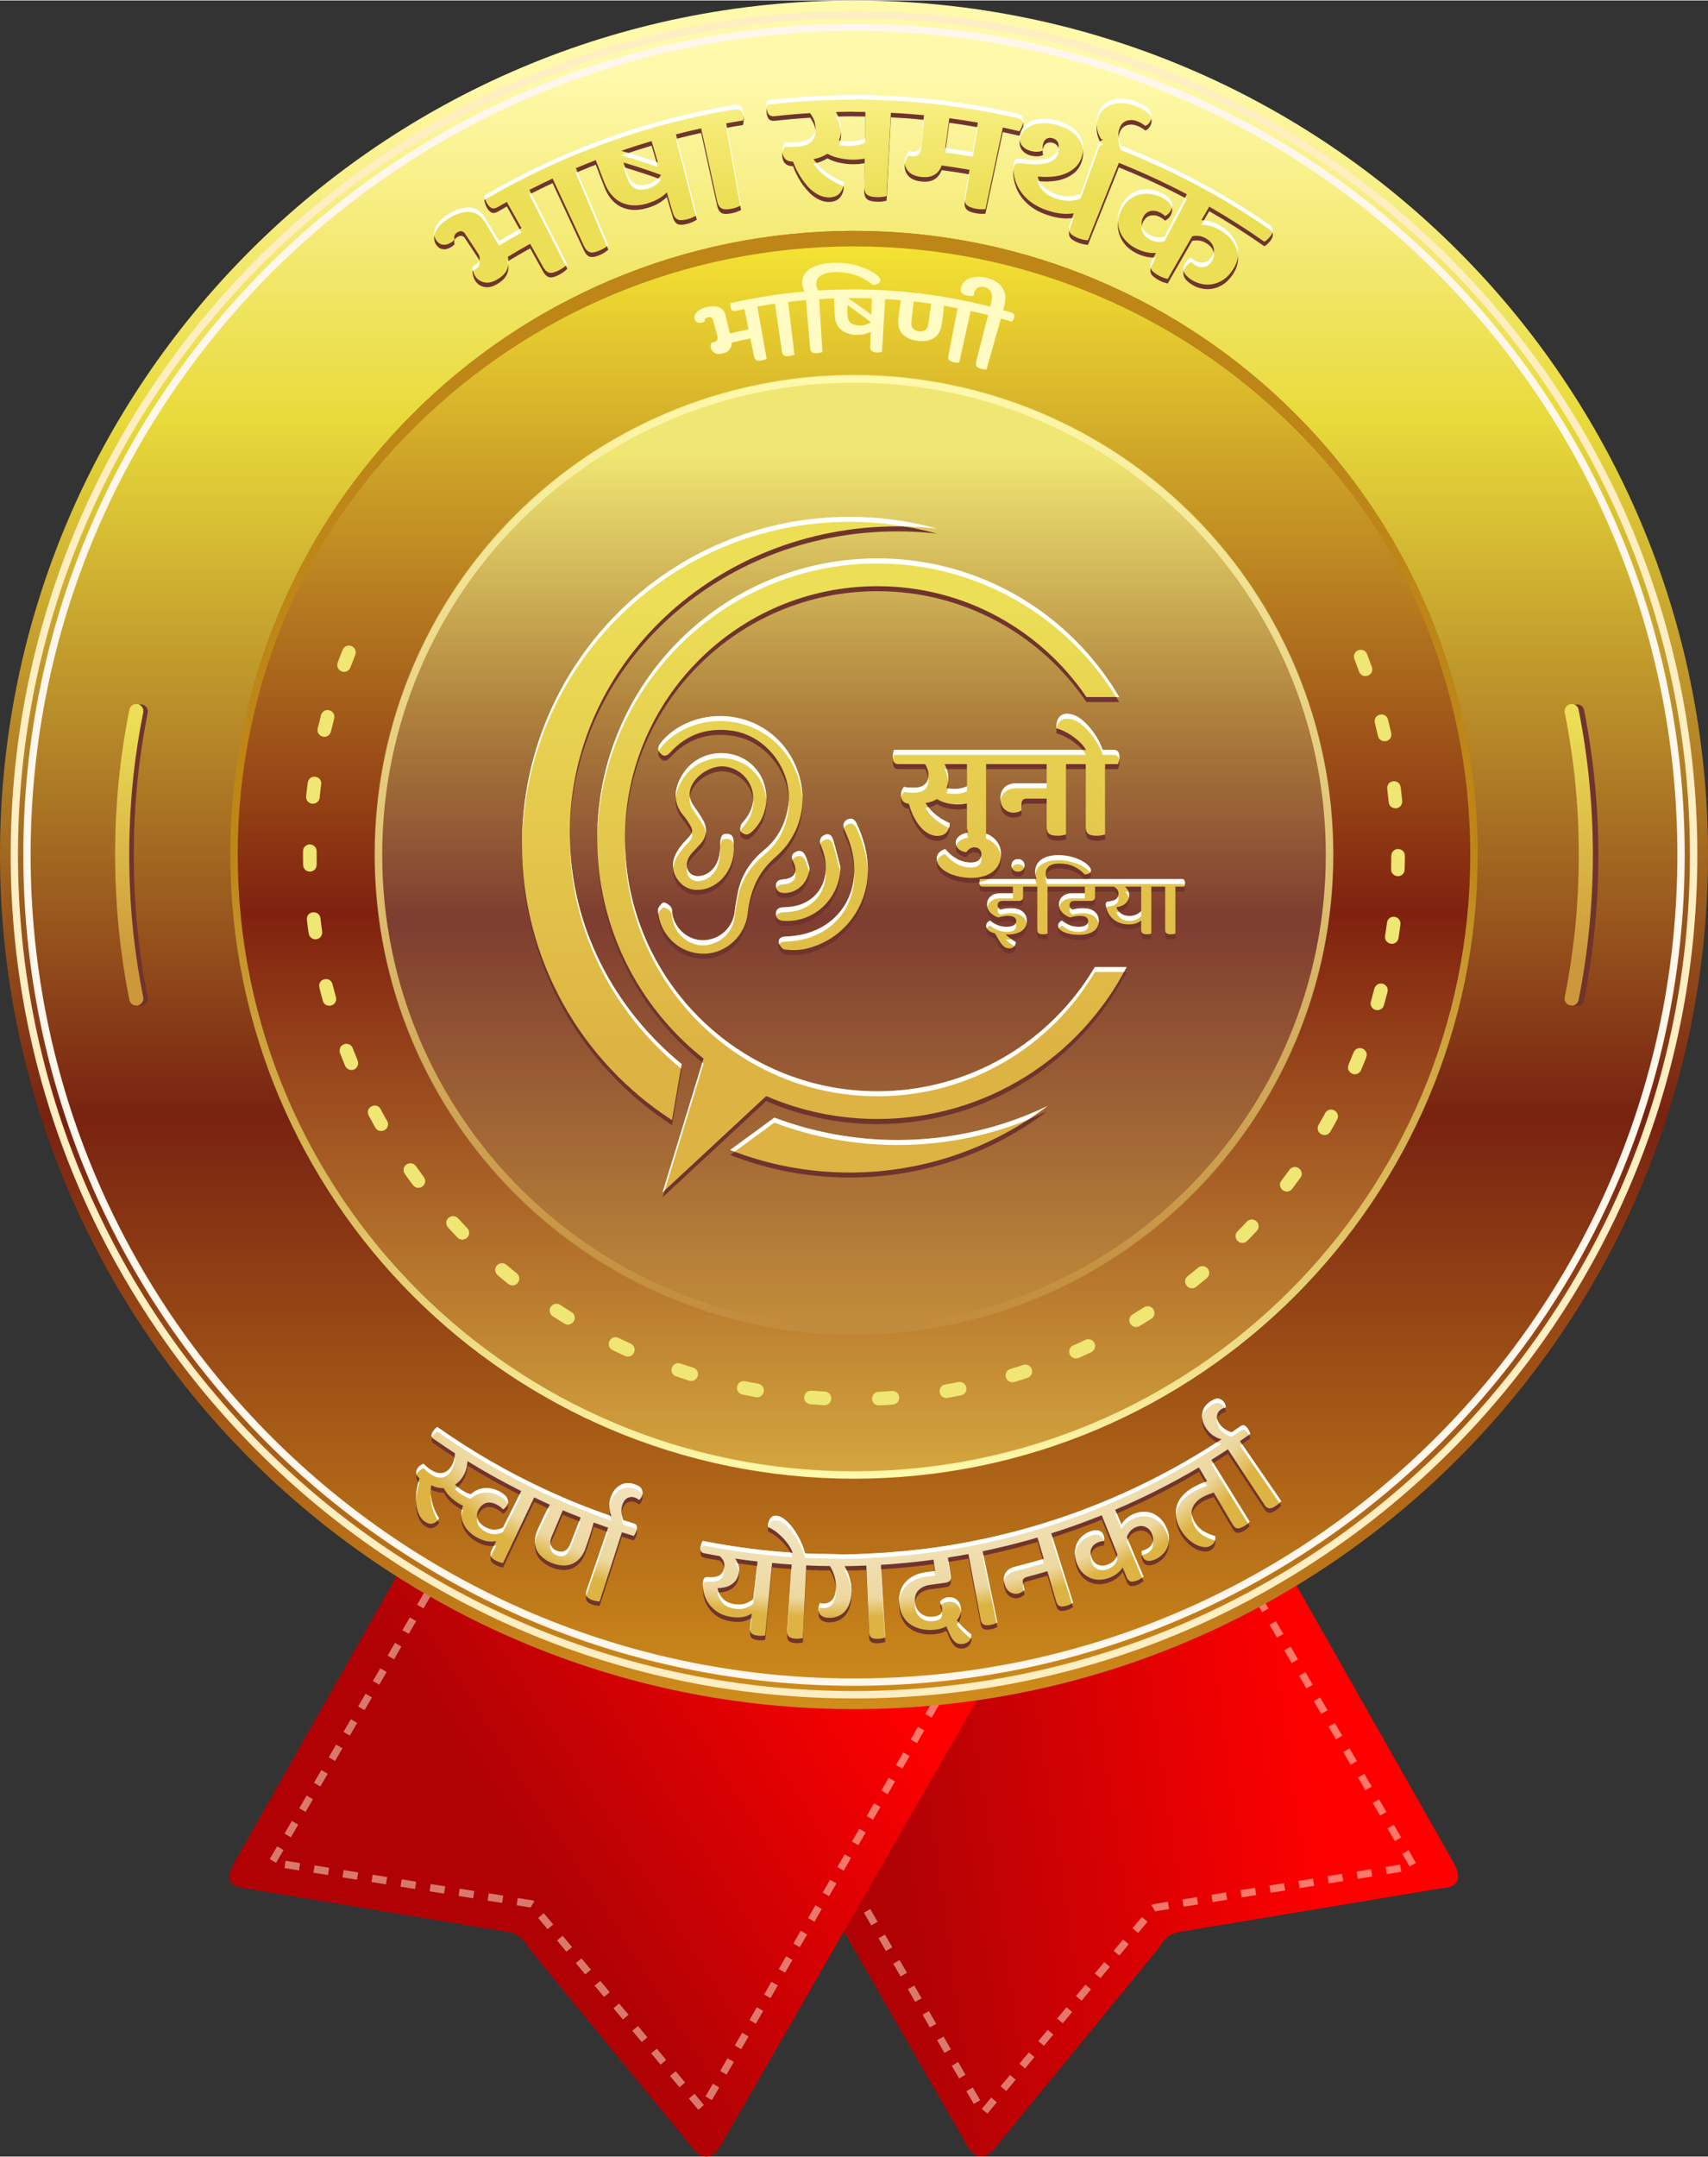 <?xml version="1.0" encoding="UTF-8"?>
<!DOCTYPE svg PUBLIC "-//W3C//DTD SVG 1.1//EN" "http://www.w3.org/Graphics/SVG/1.1/DTD/svg11.dtd">
<!-- Creator: CorelDRAW X7 -->
<svg xmlns="http://www.w3.org/2000/svg" xml:space="preserve" width="484px" height="611px" version="1.1" style="shape-rendering:geometricPrecision; text-rendering:geometricPrecision; image-rendering:optimizeQuality; fill-rule:evenodd; clip-rule:evenodd"
viewBox="0 0 19851 25049"
 xmlns:xlink="http://www.w3.org/1999/xlink">
 <rect x="0" y="0" width="19851" height="25049" fill="#333333" stroke="none"/>
 <defs>
  <style type="text/css">
   <![CDATA[
    .fil3 {fill:none}
    .fil5 {fill:#70342D}
    .fil19 {fill:#70352E}
    .fil15 {fill:#BD8617}
    .fil23 {fill:white}
    .fil16 {fill:#70342D;fill-rule:nonzero}
    .fil11 {fill:#F0E673;fill-rule:nonzero}
    .fil6 {fill:#FFEEC2;fill-rule:nonzero}
    .fil7 {fill:#FFF7EB;fill-rule:nonzero}
    .fil21 {fill:#FFFBC2;fill-rule:nonzero}
    .fil18 {fill:white;fill-rule:nonzero}
    .fil1 {fill:#FFF0D4;fill-rule:nonzero;fill-opacity:0.502}
    .fil13 {fill:url(#id0)}
    .fil10 {fill:url(#id1)}
    .fil12 {fill:url(#id2)}
    .fil8 {fill:url(#id3)}
    .fil2 {fill:url(#id4)}
    .fil4 {fill:url(#id5)}
    .fil9 {fill:url(#id6)}
    .fil14 {fill:url(#id7)}
    .fil0 {fill:url(#id8)}
    .fil22 {fill:url(#id9)}
    .fil17 {fill:url(#id10);fill-rule:nonzero}
    .fil20 {fill:url(#id11);fill-rule:nonzero}
   ]]>
  </style>
  <linearGradient id="id0" gradientUnits="userSpaceOnUse" x1="9925.61" y1="5260.23" x2="9925.61" y2="16070">
   <stop offset="0" style="stop-opacity:1; stop-color:#F0E673"/>
   <stop offset="0.278" style="stop-opacity:1; stop-color:#AF813C"/>
   <stop offset="0.502" style="stop-opacity:1; stop-color:#7E3D30"/>
   <stop offset="1" style="stop-opacity:1; stop-color:#CC983B"/>
  </linearGradient>
  <linearGradient id="id1" gradientUnits="userSpaceOnUse" x1="9925.61" y1="2762.7" x2="9925.8" y2="17759.6">
   <stop offset="0" style="stop-opacity:1; stop-color:#F5E534"/>
   <stop offset="0.522" style="stop-opacity:1; stop-color:#80210E"/>
   <stop offset="1" style="stop-opacity:1; stop-color:#DDB343"/>
  </linearGradient>
  <linearGradient id="id2" gradientUnits="userSpaceOnUse" x1="9930.64" y1="10002.9" x2="9930.64" y2="17146.7">
   <stop offset="0" style="stop-opacity:1; stop-color:#BD8617"/>
   <stop offset="0.569" style="stop-opacity:1; stop-color:#DEBF61"/>
   <stop offset="1" style="stop-opacity:1; stop-color:#FFF9AB"/>
  </linearGradient>
  <linearGradient id="id3" gradientUnits="userSpaceOnUse" x1="1653.67" y1="8311.78" x2="1663.45" y2="11139.5">
   <stop offset="0" style="stop-opacity:1; stop-color:#ECDF56"/>
   <stop offset="1" style="stop-opacity:1; stop-color:#CC983B"/>
  </linearGradient>
  <linearGradient id="id4" gradientUnits="userSpaceOnUse" x1="4987.74" y1="19835.9" x2="9018.96" y2="17266.8">
   <stop offset="0" style="stop-opacity:1; stop-color:#B00205"/>
   <stop offset="1" style="stop-opacity:1; stop-color:red"/>
  </linearGradient>
  <linearGradient id="id5" gradientUnits="userSpaceOnUse" x1="9962.55" y1="879.44" x2="9962.55" y2="19806.7">
   <stop offset="0" style="stop-opacity:1; stop-color:#FFF9AB"/>
   <stop offset="0.212" style="stop-opacity:1; stop-color:#E8DA3A"/>
   <stop offset="0.639" style="stop-opacity:1; stop-color:#782211"/>
   <stop offset="1" style="stop-opacity:1; stop-color:#CF8D1B"/>
  </linearGradient>
  <linearGradient id="id6" gradientUnits="userSpaceOnUse" xlink:href="#id3" x1="18500.8" y1="8311.78" x2="18510.6" y2="11139.5">
  </linearGradient>
  <linearGradient id="id7" gradientUnits="userSpaceOnUse" x1="10509.9" y1="4393.13" x2="10510.1" y2="15589.3">
   <stop offset="0" style="stop-opacity:1; stop-color:#FFF9AB"/>
   <stop offset="1" style="stop-opacity:1; stop-color:#C18A3A"/>
  </linearGradient>
  <linearGradient id="id8" gradientUnits="userSpaceOnUse" x1="15001.3" y1="18186.7" x2="9998.62" y2="18911">
   <stop offset="0" style="stop-opacity:1; stop-color:red"/>
   <stop offset="1" style="stop-opacity:1; stop-color:#B00205"/>
  </linearGradient>
  <radialGradient id="id9" gradientUnits="userSpaceOnUse" gradientTransform="matrix(4.41435E-005 0.598 -1.14 4.5476E-005 28089 10234)" cx="9761.91" cy="16071.7" r="4534.9" fx="9761.91" fy="16071.7">
   <stop offset="0" style="stop-opacity:1; stop-color:#FEFEFE"/>
   <stop offset="0.922" style="stop-opacity:1; stop-color:#EDD8A0"/>
   <stop offset="1" style="stop-opacity:1; stop-color:#DDB343"/>
  </radialGradient>
  <linearGradient id="id10" gradientUnits="userSpaceOnUse" x1="9137.09" y1="12216.4" x2="9137.14" y2="6840.84">
   <stop offset="0" style="stop-opacity:1; stop-color:#DDB343"/>
   <stop offset="1" style="stop-opacity:1; stop-color:#ECDF56"/>
  </linearGradient>
  <linearGradient id="id11" gradientUnits="userSpaceOnUse" x1="9460.57" y1="2308.55" x2="9460.57" y2="985.473">
   <stop offset="0" style="stop-opacity:1; stop-color:#ECDF56"/>
   <stop offset="0.561" style="stop-opacity:1; stop-color:#F3E971"/>
   <stop offset="1" style="stop-opacity:1; stop-color:#FBF38C"/>
  </linearGradient>
 </defs>
 <g id="Layer_x0020_1">
  <g id="_874658176">
   <g>
    <path class="fil0" d="M9801 19242l-945 194 -261 53 -176 36 -158 32 -75 16 -23 5 76 130 1569 2726 1438 2498c81,126 175,155 288,53l1943 -2370c52,-98 130,-169 267,-181l3010 -502c198,-12 244,-112 139,-299l-1824 -3217 -61 -108 -9 -16 -33 -59 -25 -43 -32 6 -260 53 -140 29 -88 18 -4620 946z"/>
    <path class="fil1" d="M14498 18429l74 -43 -86 -147 -73 42 85 148zm-5915 1079l-74 42 85 149 74 -43 -85 -148zm170 296l-74 43 85 148 74 -43 -85 -148zm170 296l-74 43 85 148 74 -43 -85 -148zm171 297l-74 42 85 148 74 -42 -85 -148zm170 296l-74 42 85 148 74 -42 -85 -148zm170 296l-74 43 85 148 74 -43 -85 -148zm170 296l-74 43 85 148 74 -43 -85 -148zm171 296l-75 43 86 148 74 -42 -85 -149zm170 297l-74 42 85 148 74 -42 -85 -148zm170 296l-74 42 85 148 74 -42 -85 -148zm170 296l-74 43 85 148 74 -43 -85 -148zm170 296l-74 43 86 148 74 -43 -86 -148zm171 296l-74 43 85 148 74 -42 -85 -149zm170 297l-74 42 85 148 74 -42 -85 -148zm170 296l-74 42 85 148 74 -42 -85 -148zm170 296l-74 43 85 148 74 -43 -85 -148zm170 296l-74 43 85 148 75 -43 -86 -148zm105 248l65 55 110 -131 -66 -55 -109 131zm218 -262l66 55 110 -132 -66 -54 -110 131zm219 -262l66 54 109 -131 -65 -55 -110 132zm219 -263l66 55 109 -131 -65 -55 -110 131zm219 -262l66 55 109 -131 -65 -55 -110 131zm219 -262l66 55 109 -132 -65 -54 -110 131zm219 -262l66 54 109 -131 -65 -55 -110 132zm219 -263l66 55 109 -131 -65 -55 -110 131zm219 -262l66 55 109 -131 -65 -55 -110 131zm219 -262l13 11 30 54 163 -26 -13 -85 -179 29 -14 17zm361 -73l14 85 168 -27 -13 -85 -169 27zm338 -54l13 85 169 -27 -14 -85 -168 27zm337 -54l13 85 169 -27 -13 -85 -169 27zm337 -54l14 85 169 -27 -14 -85 -169 27zm338 -54l13 85 169 -27 -14 -85 -168 27zm337 -54l14 84 168 -27 -13 -84 -169 27zm337 -54l14 85 168 -27 -13 -85 -169 27zm338 -54l13 85 169 -27 -14 -85 -168 27zm279 -4l73 -42 -85 -148 -74 43 86 147zm-172 -295l74 -43 -86 -148 -73 43 85 148zm-171 -296l74 -43 -86 -147 -74 42 86 148zm-171 -295l73 -43 -85 -148 -74 43 86 148zm-172 -296l74 -43 -86 -148 -73 43 85 148zm-171 -296l74 -42 -86 -148 -74 43 86 147zm-171 -295l74 -43 -86 -148 -74 43 86 148zm-172 -296l74 -42 -85 -148 -74 43 85 147zm-171 -295l74 -43 -86 -148 -74 43 86 148zm-171 -296l74 -43 -86 -147 -74 42 86 148zm-172 -295l74 -43 -85 -148 -74 43 85 148z"/>
    <path class="fil2" d="M4674 18192c-651,1148 -1302,2296 -1952,3444 -106,187 -59,286 138,299 1004,167 2007,334 3011,501 137,13 215,84 267,182 647,790 1295,1580 1942,2370 113,102 208,72 289,-54 1027,-1784 2055,-3569 3082,-5354 -2259,-463 -4518,-925 -6777,-1388z"/>
    <path class="fil1" d="M5094 18385l-74 -42 85 -148 74 43 -85 147zm5915 1079l74 43 -85 148 -74 -43 85 -148zm-170 296l74 43 -85 148 -75 -43 86 -148zm-171 297l74 42 -85 148 -74 -42 85 -148zm-170 296l74 42 -85 148 -74 -42 85 -148zm-170 296l74 42 -85 149 -74 -43 85 -148zm-170 296l74 43 -85 148 -74 -43 85 -148zm-171 296l74 43 -85 148 -74 -42 85 -149zm-170 297l74 42 -85 148 -74 -42 85 -148zm-170 296l74 42 -85 148 -74 -42 85 -148zm-170 296l74 43 -85 148 -74 -43 85 -148zm-171 296l75 43 -86 148 -74 -43 85 -148zm-170 296l74 43 -85 148 -74 -42 85 -149zm-170 297l74 42 -85 148 -74 -42 85 -148zm-170 296l74 42 -85 149 -74 -43 85 -148zm-170 296l74 43 -86 148 -74 -43 86 -148zm-171 296l74 43 -85 148 -74 -43 85 -148zm-170 296l74 43 -85 148 -74 -43 85 -148zm-104 248l-65 55 -110 -131 66 -55 109 131zm-219 -262l-65 55 -110 -131 66 -55 109 131zm-219 -262l-65 54 -110 -131 66 -54 109 131zm-219 -263l-65 55 -110 -131 66 -55 109 131zm-219 -262l-65 55 -110 -131 66 -55 109 131zm-219 -262l-65 55 -110 -131 66 -55 109 131zm-218 -262l-66 55 -110 -132 66 -54 110 131zm-219 -262l-66 54 -109 -131 65 -55 110 132zm-219 -263l-66 55 -109 -131 65 -55 110 131zm-219 -262l-13 11 -31 54 -162 -26 13 -84 178 28 15 17zm-362 -73l-13 85 -169 -27 14 -85 168 27zm-337 -54l-13 85 -169 -27 13 -85 169 27zm-337 -54l-14 85 -168 -27 13 -85 169 27zm-338 -54l-13 85 -169 -27 14 -85 168 27zm-337 -54l-14 85 -168 -27 13 -85 169 27zm-337 -54l-14 85 -168 -27 13 -85 169 27zm-338 -54l-13 85 -169 -27 14 -85 168 27zm-337 -54l-13 85 -169 -27 13 -85 169 27zm-279 -3l-74 -43 86 -148 74 43 -86 148zm172 -296l-74 -43 85 -148 74 43 -85 148zm171 -296l-74 -42 86 -148 73 43 -85 147zm171 -295l-74 -43 86 -148 74 43 -86 148zm171 -296l-73 -43 85 -147 74 42 -86 148zm172 -295l-74 -43 86 -148 73 43 -85 148zm171 -296l-74 -43 86 -148 74 43 -86 148zm171 -296l-74 -42 86 -148 74 43 -86 147zm172 -295l-74 -43 85 -148 74 43 -85 148zm171 -296l-74 -42 86 -148 74 43 -86 147zm171 -295l-74 -43 86 -148 74 43 -86 148z"/>
   </g>
   <circle class="fil3" cx="9925" cy="9849" r="9849"/>
   <path class="fil4" d="M9925 0c5482,0 9926,4444 9926,9925 0,5482 -4444,9926 -9926,9926 -5481,0 -9925,-4444 -9925,-9926 0,-5481 4444,-9925 9925,-9925zm0 2707c3987,0 7219,3232 7219,7218 0,3987 -3232,7219 -7219,7219 -3986,0 -7218,-3232 -7218,-7219 0,-3986 3232,-7218 7218,-7218z"/>
   <path class="fil5" d="M1717 11585c-54,-272 -95,-547 -122,-823 -27,-276 -40,-554 -40,-831 0,-278 13,-556 40,-832 27,-276 68,-551 122,-823 9,-44 -20,-87 -64,-96 -45,-9 -88,20 -97,64 -55,277 -96,557 -124,839 -28,281 -42,564 -42,848 0,283 14,566 42,847 28,282 69,562 124,839 9,44 52,73 97,64 44,-9 73,-52 64,-96z"/>
   <path class="fil6" d="M9925 124c2707,0 5157,1097 6931,2871 1774,1773 2871,4224 2871,6930 0,2707 -1097,5157 -2871,6931 -1774,1774 -4224,2871 -6931,2871 -2706,0 -5157,-1097 -6930,-2871 -1774,-1774 -2871,-4224 -2871,-6931 0,-2706 1097,-5157 2871,-6930 1773,-1774 4224,-2871 6930,-2871zm6871 2931c-1759,-1758 -4188,-2846 -6871,-2846 -2683,0 -5112,1088 -6870,2846 -1758,1758 -2846,4187 -2846,6870 0,2683 1088,5112 2846,6871 1758,1758 4187,2845 6870,2845 2683,0 5112,-1087 6871,-2845 1758,-1759 2845,-4188 2845,-6871 0,-2683 -1087,-5112 -2845,-6870z"/>
   <path class="fil7" d="M9925 271c2666,0 5080,1080 6827,2827 1747,1748 2828,4161 2828,6827 0,2667 -1081,5080 -2828,6827 -1747,1747 -4160,2828 -6827,2828 -2666,0 -5079,-1081 -6827,-2828 -1747,-1747 -2827,-4161 -2827,-6827 0,-2666 1080,-5079 2827,-6827 1748,-1747 4161,-2827 6827,-2827zm6767 2888c-1732,-1732 -4124,-2803 -6767,-2803 -2642,0 -5034,1071 -6766,2803 -1732,1732 -2803,4124 -2803,6766 0,2643 1071,5035 2803,6767 1732,1732 4124,2803 6766,2803 2643,0 5035,-1071 6767,-2803 1732,-1732 2803,-4124 2803,-6767 0,-2642 -1071,-5034 -2803,-6766z"/>
   <path class="fil5" d="M18250 8276c54,272 95,547 122,823 27,276 40,554 40,832 0,277 -13,555 -40,831 -27,276 -68,551 -122,823 -9,44 20,87 64,96 45,9 88,-20 97,-64 55,-277 96,-557 124,-838 28,-282 42,-565 42,-848 0,-284 -14,-567 -42,-848 -28,-282 -69,-561 -124,-839 -9,-44 -52,-73 -97,-64 -44,9 -73,52 -64,96z"/>
   <path class="fil8" d="M1665 11580c-55,-272 -96,-547 -123,-823 -27,-276 -40,-554 -40,-832 0,-277 13,-555 40,-831 27,-276 68,-551 123,-823 8,-44 -20,-87 -65,-96 -44,-9 -88,20 -96,64 -56,277 -97,557 -125,838 -27,282 -41,565 -41,848 0,284 14,567 41,848 28,282 69,561 125,839 8,44 52,73 96,64 44,-9 73,-52 65,-96z"/>
   <path class="fil9" d="M18186 8271c54,272 95,547 123,823 27,276 40,554 40,831 0,278 -13,556 -40,832 -28,276 -69,551 -123,823 -9,44 20,87 65,96 44,9 87,-20 96,-64 55,-278 97,-557 124,-839 28,-281 42,-564 42,-848 0,-283 -14,-566 -42,-848 -27,-281 -69,-561 -124,-838 -9,-44 -52,-73 -96,-64 -45,9 -74,52 -65,96z"/>
   <circle class="fil10" cx="9925" cy="9925" r="7226"/>
   <path class="fil11" d="M15888 7594c-30,-80 -152,-60 -152,30 0,10 1,18 5,27 19,49 37,98 55,147 35,91 173,51 151,-47l-3 -8c-18,-50 -37,-100 -56,-149zm-11759 9c13,-35 2,-72 -28,-94 -44,-29 -98,-13 -119,35 -20,50 -39,99 -57,149 -31,81 76,149 136,76 5,-6 9,-13 12,-21 18,-48 37,-97 56,-145zm-245 739c23,-83 -94,-140 -145,-59 -3,7 -6,12 -8,20 -13,51 -26,103 -39,155 -21,96 120,140 153,40 13,-52 26,-104 39,-156zm-151 765c13,-95 -128,-128 -155,-28l-1 8c-7,53 -14,105 -19,158 -3,30 9,57 33,73 48,35 119,2 124,-56 5,-52 11,-104 18,-155zm-53 777c0,-83 -114,-111 -152,-32 -4,11 -6,20 -6,32 -1,53 0,106 1,159 4,101 148,104 157,4 2,-54 -1,-109 0,-163zm44 778c-13,-97 -158,-90 -158,12 5,54 14,112 22,166 2,17 12,35 25,47 56,49 141,4 131,-70 -7,-52 -14,-103 -20,-155zm140 766c-26,-98 -172,-65 -153,36 12,52 26,106 41,158 24,88 159,71 155,-27 -1,-6 -2,-10 -3,-16 -14,-50 -27,-100 -40,-151zm235 743c-30,-77 -148,-61 -152,27 0,12 1,20 5,31 19,50 39,99 59,148 16,37 56,57 95,46 45,-13 69,-64 51,-107 -20,-48 -39,-96 -58,-145zm325 709c-46,-84 -175,-28 -144,63 1,4 3,8 5,12 25,47 51,93 77,140 40,73 160,39 147,-53 -2,-10 -5,-17 -10,-26 -25,-37 -53,-95 -75,-136zm410 663c-47,-69 -162,-23 -141,65 3,10 6,17 13,26 30,44 62,87 94,129 58,75 173,5 134,-80 -2,-5 -5,-10 -8,-14 -31,-42 -62,-84 -92,-126zm490 606c-63,-66 -170,6 -128,90 4,7 7,11 12,17 36,39 72,78 109,116 66,67 175,-15 122,-100 -3,-3 -6,-7 -9,-10 -36,-37 -71,-75 -106,-113zm561 540c-51,-46 -136,-3 -129,66 1,21 12,41 28,54 40,35 81,69 123,102 38,30 91,21 116,-20 21,-33 13,-79 -17,-103 -41,-33 -81,-66 -121,-99zm625 465c-34,-21 -76,-15 -102,15 -32,35 -24,92 16,118 45,29 90,57 135,85 73,46 161,-46 101,-119 -5,-6 -11,-11 -18,-15 -44,-28 -88,-55 -132,-84zm678 384c-83,-40 -156,72 -83,133 5,4 9,7 15,9 48,24 96,46 144,68 88,38 155,-81 78,-136 -4,-3 -8,-6 -13,-8 -47,-21 -94,-43 -141,-66zm721 298c-92,-30 -147,95 -64,144 5,2 8,4 13,5 50,17 101,34 152,50 88,28 145,-96 62,-144 -5,-3 -10,-5 -15,-7 -50,-15 -99,-32 -148,-48zm751 206c-81,-19 -135,93 -57,144 9,5 15,8 25,10 52,11 105,21 157,31 92,16 133,-115 42,-152 -5,-2 -9,-3 -14,-4 -51,-9 -102,-19 -153,-29zm772 110c-91,-8 -122,123 -30,154 6,2 11,3 17,3 54,4 107,8 160,11 88,4 117,-119 31,-153 -7,-3 -15,-4 -23,-5 -52,-3 -104,-6 -155,-10zm778 13c-87,3 -104,130 -17,155 9,2 16,3 25,2 53,-2 107,-5 160,-9 95,-8 99,-149 -2,-158 -3,0 -7,0 -10,0 -52,4 -104,7 -156,10zm775 -85c-91,16 -85,152 13,157 5,0 10,-1 15,-2 52,-9 104,-18 157,-29 99,-23 73,-169 -29,-155 -52,10 -104,20 -156,29zm758 -181c-94,30 -60,171 39,153 52,-13 109,-33 160,-50 80,-26 69,-150 -24,-154 -10,0 -17,1 -26,4 -49,17 -99,33 -149,47zm730 -273c-79,34 -52,160 42,151 8,-1 15,-3 23,-6 48,-22 97,-45 145,-67 18,-9 31,-23 39,-42 27,-67 -42,-132 -107,-101 -47,22 -94,44 -142,65zm691 -361c-80,51 -23,172 67,142 5,-2 9,-4 15,-7 45,-27 90,-56 135,-84 71,-45 31,-157 -54,-145 -12,2 -21,5 -31,12 -44,28 -88,55 -132,82zm640 -444c-68,53 -11,166 77,136 8,-4 14,-7 21,-12 42,-34 83,-67 124,-101 24,-21 34,-51 25,-82 -15,-55 -82,-76 -126,-39 -40,33 -81,66 -121,98zm579 -521c-63,63 15,171 98,123 6,-3 10,-7 15,-12 38,-38 74,-77 111,-116 64,-72 -28,-173 -106,-116 -3,3 -6,5 -10,9 -35,38 -71,75 -108,112zm510 -589c-52,66 28,162 106,114 8,-5 14,-11 20,-19 32,-42 64,-85 95,-128 55,-80 -49,-168 -119,-103 -3,3 -7,7 -9,11 -31,42 -62,84 -93,125zm432 -648c-48,88 74,166 134,84 28,-46 55,-97 81,-145 45,-81 -66,-161 -130,-88 -3,4 -6,8 -8,13 -25,45 -51,90 -77,136zm348 -697c-35,81 75,152 135,79 5,-6 8,-11 11,-18 21,-49 40,-99 60,-148 33,-87 -83,-150 -138,-74 -3,5 -6,10 -9,16 -20,46 -39,98 -59,145zm260 -735c-10,34 4,69 34,88 44,27 104,5 117,-45 15,-52 28,-103 42,-155 21,-77 -79,-136 -137,-69 -8,10 -12,18 -16,30 -13,50 -26,101 -40,151zm165 -762c-11,85 98,125 144,55 6,-10 11,-20 12,-31 8,-53 16,-106 22,-159 12,-87 -112,-126 -151,-40 -2,7 -4,13 -5,21 -7,51 -14,103 -22,154zm70 -776c-4,83 113,114 150,36 5,-11 7,-20 7,-32 2,-53 3,-106 3,-160 0,-81 -110,-111 -150,-35 -5,12 -8,22 -8,35 0,52 -1,104 -2,156zm-28 -779c7,89 139,99 156,5 1,-7 2,-13 1,-20 -5,-53 -11,-106 -18,-159 -12,-95 -152,-92 -157,8 0,4 0,8 1,11 6,52 12,104 17,155zm-125 -769c22,93 165,76 156,-27l-2 -8c-12,-52 -24,-104 -37,-156 -27,-98 -172,-65 -154,36 12,52 25,103 37,155z"/>
   <path class="fil12" d="M9925 2677c2002,0 3814,812 5126,2123 1311,1312 2123,3124 2123,5125 0,2002 -812,3814 -2123,5126 -1312,1311 -3124,2123 -5126,2123 -2001,0 -3813,-812 -5125,-2123 -1311,-1312 -2123,-3124 -2123,-5126 0,-2001 812,-3813 2123,-5125 1312,-1311 3124,-2123 5125,-2123zm0 86c3956,0 7163,3207 7163,7162 0,3956 -3207,7163 -7163,7163 -3955,0 -7162,-3207 -7162,-7163 0,-3955 3207,-7162 7162,-7162z"/>
   <circle class="fil13" cx="9925" cy="9925" r="5576"/>
   <path class="fil14" d="M9925 4356c1538,0 2931,623 3939,1631 1007,1008 1631,2401 1631,3938 0,1538 -624,2931 -1631,3938 -1008,1008 -2401,1632 -3939,1632 -1537,0 -2930,-624 -3938,-1632 -1007,-1007 -1631,-2400 -1631,-3938 0,-1537 624,-2930 1631,-3938 1008,-1007 2401,-1631 3938,-1631zm0 85c3029,0 5484,2456 5484,5484 0,3029 -2455,5484 -5484,5484 -3028,0 -5483,-2455 -5483,-5484 0,-3028 2455,-5484 5483,-5484z"/>
   <path class="fil15" d="M9925 2677c4001,0 7244,3235 7244,7226 0,30 -1,60 -1,90 -49,-3950 -3272,-7136 -7243,-7136 -3970,0 -7194,3186 -7242,7136 0,-30 -1,-60 -1,-90 0,-3991 3243,-7226 7243,-7226z"/>
   <path class="fil3" d="M9925 3882c3338,0 6044,2706 6044,6043 0,3338 -2706,6044 -6044,6044 -3337,0 -6043,-2706 -6043,-6044 0,-3337 2706,-6043 6043,-6043z"/>
   <path class="fil3" d="M17784 9993c0,4327 -3507,7834 -7834,7834 -4326,0 -7834,-3507 -7834,-7834"/>
   <path class="fil3" d="M17784 9925c0,4327 -3507,7835 -7834,7835 -4326,0 -7834,-3508 -7834,-7835"/>
   <path class="fil3" d="M17784 9988c0,4327 -3507,7835 -7834,7835 -4326,0 -7834,-3508 -7834,-7835"/>
  </g>
  <path class="fil16" d="M13661 10354l0 546c-6,2 -14,3 -22,5 -8,2 -18,2 -30,2 -25,0 -43,-4 -52,-12 -10,-9 -15,-23 -15,-42l0 -499 -58 0 -19 0 -1 0 -83 0 0 546c-6,2 -13,3 -21,5 -9,2 -19,2 -30,2 -25,0 -43,-4 -52,-12 -10,-9 -15,-23 -15,-42l0 -106c-19,15 -40,27 -64,34 -24,8 -52,12 -83,12 -51,0 -95,-11 -133,-32 -39,-21 -69,-48 -91,-82 -13,-19 -23,-40 -29,-62 -7,-22 -11,-41 -11,-56 0,-9 2,-17 5,-23 4,-6 10,-10 20,-11 43,-4 74,-13 94,-28 19,-16 29,-36 29,-62 0,-20 -5,-36 -14,-50 -10,-13 -23,-24 -39,-33l-107 0 -24 0 -89 0 0 119c0,31 -17,46 -50,46l-180 0c-24,0 -42,4 -51,13 -10,10 -15,22 -15,37 0,13 3,23 9,32 7,8 15,15 24,20 17,-5 36,-9 55,-12 19,-4 40,-5 61,-5 63,0 110,13 142,41 32,27 48,62 48,105 0,55 -21,95 -62,123 -42,27 -98,41 -169,41 -31,0 -61,-3 -90,-8 -29,-5 -55,-12 -77,-22 -23,-9 -40,-20 -54,-32 -13,-13 -20,-27 -20,-43 0,-16 5,-29 14,-39 9,-9 19,-17 31,-22 22,20 49,36 82,51 32,14 70,21 113,21 37,0 64,-6 82,-18 18,-13 27,-29 27,-48 0,-41 -33,-61 -98,-61 -19,0 -38,2 -57,6 -19,3 -37,8 -53,14 -14,-5 -29,-12 -45,-21 -15,-8 -29,-18 -42,-31 -12,-12 -23,-26 -32,-43 -8,-16 -12,-35 -12,-55 0,-39 13,-71 41,-95 27,-24 68,-37 122,-37l137 0 0 -77 -330 0 -22 0 -81 0 0 546c-6,2 -13,3 -21,5 -8,2 -18,2 -30,2 -25,0 -43,-4 -53,-12 -10,-9 -15,-23 -15,-42l0 -499 -53 0 -24 0 0 0 -88 0 0 119c0,31 -17,46 -50,46l-180 0c-24,0 -42,4 -52,13 -9,10 -14,22 -14,37 0,13 3,23 9,32 7,8 15,15 23,20 18,-5 37,-9 56,-12 19,-4 39,-5 61,-5 63,0 110,13 142,41 32,27 48,62 48,105 0,27 -5,51 -17,71 -11,20 -27,37 -47,50 -21,13 -45,23 -74,30 -28,6 -59,9 -93,9 -3,0 -6,0 -8,0 -3,0 -6,0 -9,-1 18,16 36,31 56,46 19,15 41,29 64,43 -1,21 -8,39 -21,53 -13,14 -31,21 -54,21 -24,0 -46,-9 -65,-25 -20,-16 -39,-42 -59,-77l-41 -72c-32,-8 -57,-20 -76,-35 -18,-16 -28,-33 -28,-53 0,-16 5,-29 14,-39 8,-10 19,-18 31,-23 22,20 49,37 82,51 32,14 70,21 113,21 37,0 64,-6 82,-18 18,-13 27,-29 27,-48 0,-41 -33,-61 -98,-61 -19,0 -38,2 -57,6 -19,3 -37,8 -53,14 -15,-5 -29,-12 -45,-21 -15,-8 -29,-18 -42,-31 -13,-12 -23,-26 -32,-43 -8,-16 -12,-35 -12,-55 0,-39 13,-71 41,-95 27,-24 68,-37 122,-37l137 0 0 -77 -352 0c-24,0 -37,-15 -37,-46 0,-6 1,-13 2,-22 2,-8 4,-15 6,-21l559 0 24 0 75 0c-5,-9 -10,-21 -13,-36 -4,-15 -5,-30 -5,-46 0,-60 23,-108 71,-142 47,-35 114,-53 199,-53 57,0 108,7 154,20 47,13 87,28 120,47 33,18 59,38 77,57 18,20 27,37 27,51 0,14 -7,26 -20,35 -13,9 -30,14 -52,14 -35,-39 -77,-70 -126,-93 -49,-23 -105,-34 -169,-34 -51,0 -90,10 -117,29 -28,20 -41,49 -41,86 0,12 1,24 3,35 3,12 6,22 11,30l60 0 21 0 539 0 23 0 624 0 20 0 280 0c24,0 37,15 37,45 0,7 -1,14 -3,23 -2,9 -4,16 -6,21l-102 0zm-5285 -1982c400,4 743,242 886,615 140,365 52,763 -250,1024 -205,176 -293,394 -322,652 -28,263 -251,465 -502,470 -266,5 -492,-186 -535,-452 -4,-25 -11,-55 -2,-76 14,-27 42,-66 64,-66 29,1 65,28 84,55 16,21 10,58 17,88 36,175 197,303 369,295 185,-10 333,-150 354,-332 8,-76 22,-151 37,-226 41,-201 147,-360 304,-490 156,-128 245,-294 279,-495 69,-410 -239,-835 -651,-892 -280,-39 -519,37 -712,246 -34,37 -69,67 -116,23 -43,-42 -35,-84 0,-129 150,-191 421,-313 696,-310zm1032 1764c-9,164 -138,294 -294,292 -58,0 -95,-28 -96,-85 -1,-52 35,-70 86,-74 131,-11 174,-85 116,-204 -24,-50 -24,-88 28,-115 53,-28 91,-1 112,44 22,45 33,95 48,142zm360 -9c-7,366 -310,653 -669,624 -53,-5 -81,-34 -81,-83 0,-46 28,-71 79,-74 56,-2 113,-6 166,-20 264,-70 391,-319 312,-604 -10,-34 -25,-67 -36,-101 -17,-53 -7,-96 50,-118 57,-21 82,19 95,61 31,104 56,210 84,315zm318 35c0,443 -301,823 -732,916 -75,16 -157,15 -235,6 -26,-3 -63,-51 -68,-83 -6,-45 30,-66 80,-67 592,-16 932,-508 748,-1081 -18,-56 -42,-110 -65,-163 -21,-50 -13,-92 36,-117 53,-26 86,3 108,51 79,171 129,348 128,538zm-1716 -277c-1,-109 18,-148 78,-145 94,6 73,85 78,140 20,238 -135,459 -346,503 -112,23 -210,-1 -285,-87 -78,-91 -95,-200 -47,-308 29,-65 77,-126 128,-178 84,-87 90,-106 22,-208 -16,-23 -31,-48 -50,-69 -147,-168 -104,-355 0,-506 173,-254 542,-300 777,-102 230,193 244,563 28,777 -21,21 -50,45 -75,46 -25,0 -66,-23 -72,-43 -7,-28 2,-72 22,-93 77,-84 127,-177 126,-294 -3,-180 -142,-336 -325,-360 -159,-21 -357,104 -404,256 -22,71 -8,135 34,196 40,56 80,113 113,173 53,97 43,191 -32,276 -36,39 -75,77 -109,118 -57,67 -64,156 -20,210 44,54 131,60 210,14 95,-54 151,-173 149,-316zm1828 2846c-1621,0 -2935,-1313 -2935,-2934 0,-1621 1314,-2934 2935,-2934 1010,0 1901,510 2429,1288l381 0c-566,-963 -1613,-1610 -2810,-1610 -1799,0 -3257,1458 -3257,3256 0,1035 483,1957 1236,2554l-476 1554 1204 -1118c396,171 833,267 1293,267 1261,0 2355,-718 2896,-1767l-369 0c-510,864 -1451,1444 -2527,1444zm233 566c-506,0 -989,-92 -1431,-260l-514 376c431,169 899,262 1389,262 864,0 1661,-288 2300,-773 -523,252 -1116,395 -1744,395zm-2509 -882c-797,-653 -1300,-1613 -1300,-2682 0,-1969 1705,-3565 3809,-3565 155,0 308,9 459,26 -323,-89 -663,-137 -1015,-137 -2103,0 -3808,1706 -3808,3809 0,1342 694,2522 1743,3200l112 -651zm3539 -3485l0 808c32,12 61,28 85,49 27,23 48,50 64,82 16,32 24,69 24,109 0,40 -8,77 -23,110 -15,33 -37,62 -66,86 -30,25 -66,44 -109,58 -43,13 -93,20 -148,20 -50,0 -100,-5 -148,-17 -48,-11 -91,-26 -128,-46 -38,-20 -68,-44 -91,-71 -22,-27 -34,-56 -34,-88 0,-31 11,-56 31,-75 21,-20 44,-32 69,-37 35,44 78,81 129,111 50,29 107,44 171,44 40,0 70,-9 90,-28 20,-18 30,-41 30,-69 0,-21 -7,-39 -21,-55 -14,-16 -35,-24 -61,-24 -37,0 -69,19 -95,57 -37,-5 -67,-18 -89,-38 -22,-20 -33,-43 -33,-68 0,-25 7,-45 21,-62 14,-17 33,-30 55,-40 21,-10 44,-17 69,-22 -10,-15 -15,-37 -15,-63l0 -273c-17,3 -35,6 -53,8 -18,2 -36,3 -55,3 -37,0 -78,-5 -122,-15 -45,-10 -84,-26 -117,-48 -19,11 -40,21 -62,29 -22,8 -46,13 -72,17 33,56 75,104 127,143 52,40 103,70 154,91 0,41 -12,75 -36,104 -23,29 -60,44 -108,44 -32,0 -64,-8 -96,-24 -32,-16 -63,-40 -92,-71 -29,-32 -56,-71 -81,-118 -25,-46 -45,-100 -61,-160 -34,-4 -58,-15 -71,-34 -14,-18 -21,-41 -21,-69 0,-18 3,-35 9,-51 7,-17 15,-31 26,-42 14,3 31,5 51,7 21,1 42,2 63,2 58,0 101,-13 129,-40 28,-26 42,-60 42,-103 0,-24 -3,-47 -11,-69 -7,-21 -17,-42 -28,-62l-311 0c-24,0 -41,-7 -51,-22 -9,-14 -14,-35 -14,-64 0,-11 1,-25 4,-41 2,-16 6,-29 10,-38l1140 0 32 0 902 0 27 0 130 0c-18,-32 -41,-61 -69,-88 -28,-27 -58,-51 -89,-73 -31,-22 -63,-40 -95,-55 -32,-16 -62,-27 -90,-35 -1,-5 -1,-10 -1,-15 0,-4 0,-9 0,-15 0,-37 10,-69 31,-97 20,-28 52,-42 96,-42 39,0 78,12 119,35 40,24 78,56 115,96 37,39 71,84 103,134 31,51 56,102 75,155l128 0c44,0 65,27 65,82 0,12 -1,26 -4,43 -4,17 -8,30 -13,40l-149 0 0 818c-12,3 -26,6 -41,9 -16,4 -35,5 -56,5 -50,0 -83,-8 -101,-24 -18,-15 -27,-41 -27,-77l0 -731 -78 0 -25 0 -2 0 -124 0 0 818c-11,3 -25,6 -41,9 -16,4 -34,5 -55,5 -50,0 -84,-8 -102,-24 -18,-15 -27,-41 -27,-77l0 -330 -234 0c-39,0 -59,21 -59,63l0 75c-16,8 -31,15 -46,19 -15,4 -31,6 -48,6 -40,0 -75,-14 -105,-42 -30,-28 -45,-70 -45,-126 0,-54 16,-96 49,-127 33,-30 78,-46 135,-46l353 0 0 -223 -553 0 -30 0 -1 0 -120 0zm-368 288c54,0 102,-10 145,-30l0 -258 -259 0c12,24 22,50 30,78 9,27 13,57 13,90 0,38 -7,75 -22,111 30,6 61,9 93,9zm663 889c0,-20 6,-38 20,-52 14,-14 32,-21 56,-21 23,0 41,7 55,21 14,14 20,32 20,52 0,20 -6,37 -20,52 -14,14 -32,21 -55,21 -24,0 -42,-7 -56,-21 -14,-15 -20,-32 -20,-52zm1372 587c31,0 58,-6 80,-17 23,-11 41,-24 55,-39l0 -284 -187 0c12,11 23,25 33,41 9,17 14,35 14,56 0,21 -4,40 -11,56 -8,16 -18,30 -31,42 -14,12 -29,21 -48,29 -18,7 -37,12 -59,16 10,28 27,51 53,71 25,19 59,29 101,29z"/>
  <path class="fil17" d="M13661 10296l0 546c-6,2 -14,3 -22,5 -8,1 -18,2 -30,2 -25,0 -43,-4 -52,-12 -10,-9 -15,-23 -15,-42l0 -499 -58 0 -19 0 -1 0 -83 0 0 546c-6,2 -13,3 -21,5 -9,1 -19,2 -30,2 -25,0 -43,-4 -52,-12 -10,-9 -15,-23 -15,-42l0 -106c-19,15 -40,27 -64,34 -24,8 -52,11 -83,11 -51,0 -95,-10 -133,-31 -39,-21 -69,-48 -91,-82 -13,-20 -23,-40 -29,-62 -7,-22 -11,-41 -11,-56 0,-9 2,-17 5,-23 4,-6 10,-10 20,-11 43,-4 74,-13 94,-28 19,-16 29,-37 29,-63 0,-19 -5,-35 -14,-49 -10,-13 -23,-24 -39,-33l-107 0 -24 0 -89 0 0 119c0,30 -17,46 -50,46l-180 0c-24,0 -42,4 -51,13 -10,10 -15,22 -15,37 0,13 3,23 9,32 7,8 15,15 24,20 17,-5 36,-9 55,-12 19,-4 40,-5 61,-5 63,0 110,13 142,41 32,27 48,62 48,105 0,54 -21,95 -62,122 -42,28 -98,41 -169,41 -31,0 -61,-2 -90,-7 -29,-5 -55,-12 -77,-22 -23,-9 -40,-20 -54,-33 -13,-12 -20,-26 -20,-42 0,-16 5,-29 14,-39 9,-10 19,-17 31,-22 22,19 49,36 82,51 32,14 70,21 113,21 37,0 64,-6 82,-18 18,-13 27,-29 27,-49 0,-40 -33,-60 -98,-60 -19,0 -38,2 -57,6 -19,3 -37,8 -53,13 -14,-4 -29,-11 -45,-20 -15,-8 -29,-19 -42,-31 -12,-12 -23,-27 -32,-43 -8,-16 -12,-35 -12,-55 0,-39 13,-71 41,-95 27,-25 68,-37 122,-37l137 0 0 -77 -330 0 -22 0 -81 0 0 546c-6,2 -13,3 -21,5 -8,1 -18,2 -30,2 -25,0 -43,-4 -53,-12 -10,-9 -15,-23 -15,-42l0 -499 -53 0 -24 0 0 0 -88 0 0 119c0,30 -17,46 -50,46l-180 0c-24,0 -42,4 -52,13 -9,10 -14,22 -14,37 0,13 3,23 9,32 7,8 15,15 23,20 18,-5 37,-9 56,-12 19,-4 39,-5 61,-5 63,0 110,13 142,41 32,27 48,62 48,105 0,27 -5,50 -17,71 -11,20 -27,37 -47,50 -21,13 -45,23 -74,30 -28,6 -59,9 -93,9 -3,0 -6,0 -8,0 -3,0 -6,0 -9,-1 18,16 36,31 56,46 19,15 41,29 64,43 -1,21 -8,38 -21,52 -13,14 -31,21 -54,21 -24,0 -46,-8 -65,-24 -20,-17 -39,-42 -59,-77l-41 -72c-32,-8 -57,-20 -76,-35 -18,-16 -28,-33 -28,-53 0,-16 5,-29 14,-39 8,-10 19,-18 31,-23 22,20 49,37 82,51 32,14 70,21 113,21 37,0 64,-6 82,-18 18,-13 27,-29 27,-49 0,-40 -33,-60 -98,-60 -19,0 -38,2 -57,6 -19,3 -37,8 -53,13 -15,-4 -29,-11 -45,-20 -15,-8 -29,-19 -42,-31 -13,-12 -23,-27 -32,-43 -8,-16 -12,-35 -12,-55 0,-39 13,-71 41,-95 27,-25 68,-37 122,-37l137 0 0 -77 -352 0c-24,0 -37,-15 -37,-46 0,-6 1,-13 2,-22 2,-8 4,-15 6,-21l559 0 24 0 75 0c-5,-9 -10,-22 -13,-36 -4,-15 -5,-30 -5,-46 0,-60 23,-108 71,-143 47,-34 114,-52 199,-52 57,0 108,7 154,20 47,13 87,28 120,47 33,18 59,37 77,57 18,20 27,37 27,51 0,14 -7,26 -20,35 -13,9 -30,14 -52,14 -35,-39 -77,-70 -126,-93 -49,-23 -105,-34 -169,-34 -51,0 -90,9 -117,29 -28,20 -41,49 -41,85 0,13 1,25 3,36 3,12 6,22 11,30l60 0 21 0 539 0 23 0 624 0 20 0 280 0c24,0 37,15 37,45 0,6 -1,14 -3,23 -2,9 -4,16 -6,21l-102 0zm-5285 -1982c400,3 743,242 886,615 140,365 52,763 -250,1024 -205,176 -293,394 -322,652 -28,262 -251,465 -502,470 -266,5 -492,-186 -535,-452 -4,-25 -11,-55 -2,-76 14,-27 42,-66 64,-66 29,1 65,28 84,54 16,22 10,59 17,89 36,175 197,303 369,294 185,-9 333,-149 354,-331 8,-76 22,-151 37,-226 41,-201 147,-360 304,-490 156,-128 245,-295 279,-495 69,-410 -239,-835 -651,-892 -280,-39 -519,37 -712,246 -34,37 -69,67 -116,22 -43,-41 -35,-83 0,-128 150,-191 421,-313 696,-310zm1032 1764c-9,163 -138,293 -294,292 -58,-1 -95,-28 -96,-85 -1,-52 35,-70 86,-74 131,-11 174,-85 116,-204 -24,-50 -24,-88 28,-115 53,-28 91,-1 112,44 22,45 33,95 48,142zm360 -9c-7,366 -310,653 -669,623 -53,-4 -81,-33 -81,-82 0,-46 28,-71 79,-74 56,-2 113,-6 166,-20 264,-70 391,-320 312,-604 -10,-34 -25,-67 -36,-101 -17,-53 -7,-97 50,-118 57,-22 82,19 95,61 31,104 56,210 84,315zm318 35c0,443 -301,823 -732,916 -75,16 -157,15 -235,6 -26,-3 -63,-51 -68,-83 -6,-45 30,-66 80,-68 592,-16 932,-507 748,-1080 -18,-56 -42,-110 -65,-163 -21,-50 -13,-92 36,-117 53,-26 86,3 108,51 79,171 129,348 128,538zm-1716 -277c-1,-109 18,-148 78,-145 94,5 73,84 78,140 20,238 -135,459 -346,503 -112,23 -210,-1 -285,-87 -78,-91 -95,-200 -47,-308 29,-65 77,-126 128,-178 84,-87 90,-106 22,-208 -16,-24 -31,-48 -50,-69 -147,-168 -104,-355 0,-506 173,-254 542,-300 777,-102 230,193 244,563 28,777 -21,21 -50,45 -75,46 -25,0 -66,-23 -72,-44 -7,-27 2,-71 22,-92 77,-84 127,-177 126,-294 -3,-180 -142,-336 -325,-360 -159,-21 -357,104 -404,256 -22,71 -8,135 34,196 40,56 80,113 113,173 53,97 43,191 -32,275 -36,40 -75,78 -109,118 -57,68 -64,157 -20,211 44,54 131,60 210,14 95,-54 151,-173 149,-316zm1828 2846c-1621,0 -2935,-1313 -2935,-2934 0,-1621 1314,-2934 2935,-2934 1010,0 1901,510 2429,1288l381 0c-566,-964 -1613,-1611 -2810,-1611 -1799,0 -3257,1459 -3257,3257 0,1035 483,1957 1236,2554l-476 1554 1204 -1118c396,171 833,266 1293,266 1261,0 2355,-717 2896,-1766l-369 0c-510,864 -1451,1444 -2527,1444zm233 566c-506,0 -989,-93 -1431,-260l-514 376c431,169 899,262 1389,262 864,0 1661,-288 2300,-773 -523,252 -1116,395 -1744,395zm-2509 -882c-797,-653 -1300,-1613 -1300,-2682 0,-1969 1705,-3565 3809,-3565 155,0 308,9 459,26 -323,-89 -663,-137 -1015,-137 -2103,0 -3808,1705 -3808,3809 0,1342 694,2522 1743,3200l112 -651zm3539 -3485l0 808c32,12 61,28 85,49 27,22 48,50 64,82 16,32 24,69 24,109 0,40 -8,77 -23,110 -15,33 -37,62 -66,86 -30,25 -66,44 -109,57 -43,14 -93,21 -148,21 -50,0 -100,-6 -148,-17 -48,-11 -91,-26 -128,-46 -38,-20 -68,-44 -91,-71 -22,-27 -34,-56 -34,-88 0,-31 11,-56 31,-75 21,-20 44,-32 69,-38 35,45 78,82 129,111 50,30 107,45 171,45 40,0 70,-9 90,-28 20,-18 30,-41 30,-69 0,-21 -7,-40 -21,-55 -14,-16 -35,-24 -61,-24 -37,0 -69,19 -95,57 -37,-5 -67,-18 -89,-38 -22,-20 -33,-43 -33,-68 0,-25 7,-45 21,-62 14,-17 33,-31 55,-41 21,-9 44,-16 69,-21 -10,-15 -15,-37 -15,-63l0 -273c-17,3 -35,6 -53,8 -18,2 -36,3 -55,3 -37,0 -78,-5 -122,-15 -45,-10 -84,-26 -117,-48 -19,11 -40,21 -62,29 -22,8 -46,13 -72,17 33,56 75,103 127,143 52,40 103,70 154,91 0,40 -12,75 -36,104 -23,29 -60,44 -108,44 -32,0 -64,-8 -96,-24 -32,-16 -63,-40 -92,-71 -29,-32 -56,-71 -81,-118 -25,-46 -45,-100 -61,-160 -34,-4 -58,-16 -71,-34 -14,-18 -21,-41 -21,-69 0,-18 3,-35 9,-52 7,-16 15,-30 26,-41 14,3 31,5 51,7 21,1 42,2 63,2 58,0 101,-13 129,-40 28,-26 42,-60 42,-103 0,-24 -3,-47 -11,-69 -7,-21 -17,-42 -28,-62l-311 0c-24,0 -41,-7 -51,-22 -9,-14 -14,-35 -14,-64 0,-11 1,-25 4,-41 2,-16 6,-29 10,-38l1140 0 32 0 902 0 27 0 130 0c-18,-32 -41,-61 -69,-88 -28,-27 -58,-51 -89,-73 -31,-22 -63,-40 -95,-56 -32,-15 -62,-26 -90,-34 -1,-5 -1,-10 -1,-15 0,-4 0,-10 0,-15 0,-37 10,-69 31,-97 20,-28 52,-42 96,-42 39,0 78,12 119,35 40,24 78,56 115,95 37,40 71,85 103,135 31,50 56,102 75,155l128 0c44,0 65,27 65,82 0,12 -1,26 -4,43 -4,17 -8,30 -13,40l-149 0 0 818c-12,3 -26,6 -41,9 -16,4 -35,5 -56,5 -50,0 -83,-8 -101,-24 -18,-16 -27,-41 -27,-77l0 -731 -78 0 -25 0 -2 0 -124 0 0 818c-11,3 -25,6 -41,9 -16,4 -34,5 -55,5 -50,0 -84,-8 -102,-24 -18,-16 -27,-41 -27,-77l0 -330 -234 0c-39,0 -59,21 -59,63l0 75c-16,8 -31,15 -46,19 -15,4 -31,6 -48,6 -40,0 -75,-14 -105,-42 -30,-28 -45,-70 -45,-126 0,-54 16,-96 49,-127 33,-30 78,-46 135,-46l353 0 0 -223 -553 0 -30 0 -1 0 -120 0zm-368 288c54,0 102,-10 145,-30l0 -258 -259 0c12,24 22,50 30,77 9,28 13,58 13,91 0,38 -7,75 -22,111 30,6 61,9 93,9zm663 889c0,-20 6,-38 20,-52 14,-14 32,-21 56,-21 23,0 41,7 55,21 14,14 20,32 20,52 0,20 -6,37 -20,51 -14,15 -32,22 -55,22 -24,0 -42,-7 -56,-22 -14,-14 -20,-31 -20,-51zm1372 587c31,0 58,-6 80,-17 23,-11 41,-24 55,-39l0 -284 -187 0c12,11 23,25 33,41 9,17 14,35 14,56 0,21 -4,40 -11,56 -8,16 -18,30 -31,42 -14,12 -29,21 -48,28 -18,8 -37,13 -59,16 10,28 27,52 53,72 25,19 59,29 101,29z"/>
  <path class="fil18" d="M12857 10539c-3,-14 -5,-26 -5,-36 0,-9 2,-17 5,-23 4,-6 10,-10 20,-11 43,-4 74,-13 94,-28 12,-10 20,-21 25,-34 3,9 4,19 4,30 0,26 -10,46 -29,62 -20,15 -51,24 -94,28 -10,1 -16,5 -20,11l0 1zm-418 1l1 3c7,8 15,15 24,20 17,-5 36,-9 55,-12 19,-4 40,-5 61,-5 63,0 110,13 142,41 32,27 48,62 48,105 0,11 -1,21 -2,31 -6,-31 -21,-57 -46,-78 -32,-28 -79,-41 -142,-41 -21,0 -42,1 -61,5 -19,3 -38,7 -55,12 -9,-5 -17,-12 -24,-20 -6,-9 -9,-19 -9,-32 0,-11 2,-21 8,-29zm-133 238c-5,-8 -8,-17 -8,-27 0,-16 5,-29 14,-39 9,-10 19,-17 31,-22 22,19 49,36 82,51 32,14 70,21 113,21 37,0 64,-6 82,-18 8,-6 15,-12 19,-20 6,8 8,18 8,30 0,19 -9,35 -27,48 -18,12 -45,18 -82,18 -43,0 -81,-7 -113,-21 -33,-15 -60,-31 -82,-51 -12,5 -22,13 -31,22 -3,3 -4,6 -6,8zm5 -245c-2,-9 -3,-18 -3,-28 0,-39 13,-71 41,-95 27,-25 68,-37 122,-37l137 0 0 58 -137 0c-54,0 -95,13 -122,37 -20,18 -33,39 -38,65zm-708 7l1 3c7,8 15,15 23,20 18,-5 37,-9 56,-12 19,-4 39,-5 61,-5 63,0 110,13 142,41 32,27 48,62 48,105 0,11 -1,21 -2,30 -6,-30 -21,-56 -46,-77 -32,-28 -79,-41 -142,-41 -22,0 -42,1 -61,5 -19,3 -38,7 -56,12 -8,-5 -16,-12 -23,-20 -6,-9 -9,-19 -9,-32 0,-11 2,-21 8,-29zm153 368c16,11 32,21 50,32 -1,18 -7,34 -17,47 -17,-10 -33,-21 -47,-32 -20,-15 -38,-30 -56,-46 3,1 6,1 9,1 2,0 5,0 8,0 19,0 36,0 53,-2zm-287 -128c-4,-9 -7,-18 -7,-28 0,-16 5,-29 14,-39 8,-10 19,-18 31,-23 22,20 49,37 82,51 32,14 70,21 113,21 37,0 64,-6 82,-18 8,-6 15,-12 19,-20 5,8 8,18 8,30 0,19 -9,35 -27,48 -18,12 -45,18 -82,18 -43,0 -81,-7 -113,-21 -33,-14 -60,-31 -82,-51 -12,5 -23,13 -31,23 -3,3 -5,6 -7,9zm5 -247c-2,-9 -2,-18 -2,-28 0,-39 13,-71 41,-95 27,-25 68,-37 122,-37l137 0 0 58 -137 0c-54,0 -95,13 -122,37 -20,18 -33,39 -39,65zm-87 -257c-2,-7 -4,-15 -4,-26l0 -6c19,-3 36,-7 53,-12 21,-7 41,-15 59,-25l455 0 24 0 58 0c1,7 2,15 4,22 3,15 8,27 13,36l-75 0 -24 0 -559 0c-1,3 -2,7 -4,11zm646 -122c-2,-10 -2,-19 -2,-29 0,-60 23,-108 71,-143 47,-34 114,-52 199,-52 57,0 108,7 154,20 47,13 87,28 120,47 33,18 59,37 77,57 18,20 27,37 27,51 0,10 -4,20 -11,28 -4,-7 -10,-13 -16,-21 -18,-19 -44,-39 -77,-57 -33,-19 -73,-34 -120,-47 -46,-13 -97,-20 -154,-20 -85,0 -152,18 -199,53 -40,29 -63,66 -69,113zm123 19l1 4c3,12 6,22 11,30l60 0 21 0 354 0 4 5c13,0 24,-2 34,-5l147 0 23 0 624 0 20 0 280 0c24,0 37,15 37,45 0,6 -1,14 -3,23l-2 9c-6,-13 -16,-19 -32,-19l-280 0 -20 0 -624 0 -23 0 -539 0 -21 0 -60 0c-5,-8 -8,-18 -11,-30 -2,-11 -3,-23 -3,-35 0,-10 1,-19 2,-27zm-3780 -1859c400,3 743,242 886,615 47,122 68,249 64,373 -3,-105 -24,-212 -64,-315 -143,-373 -486,-611 -886,-615 -275,-3 -546,119 -696,310 -10,13 -18,26 -23,39 -14,-31 -3,-63 23,-97 150,-191 421,-313 696,-310zm-726 2294c-3,-22 -6,-44 1,-61 14,-27 42,-66 64,-66 29,1 65,28 84,54 16,22 10,59 17,89 36,175 197,303 369,294 185,-9 333,-149 354,-331 8,-76 22,-151 37,-226 41,-201 147,-360 304,-490 156,-128 245,-295 279,-495 5,-29 8,-59 9,-88 2,49 -1,98 -9,146 -34,201 -123,367 -279,495 -157,130 -263,289 -304,490 -15,75 -29,150 -37,226 -21,182 -169,322 -354,332 -172,8 -333,-120 -369,-295 -7,-30 -1,-67 -17,-88 -19,-27 -55,-54 -84,-55 -22,0 -50,39 -64,66l-1 3zm1758 -530c0,15 -2,29 -5,42 -13,-42 -24,-86 -43,-126 -21,-45 -59,-72 -112,-44 -19,10 -31,22 -38,34 -13,-39 -6,-69 38,-92 53,-28 91,-1 112,44 22,45 33,95 48,142zm-386 236c-2,-9 -4,-18 -4,-29 -1,-52 35,-70 86,-74 79,-7 126,-36 138,-84 17,83 -31,133 -138,142 -40,3 -71,15 -82,45zm746 -245c0,16 -1,32 -2,48 -27,-102 -52,-204 -82,-305 -13,-42 -38,-82 -95,-61 -29,11 -46,28 -53,49 -12,-48 0,-87 53,-107 57,-22 82,19 95,61 31,104 56,210 84,315zm-746 572c-3,-9 -4,-20 -4,-31 0,-46 28,-71 79,-74 56,-2 113,-6 166,-20 202,-54 323,-212 334,-411 12,226 -113,410 -334,469 -53,14 -110,18 -166,20 -39,2 -65,18 -75,47zm1064 -537l0 23c-5,-176 -54,-343 -128,-503 -22,-48 -55,-77 -108,-51 -22,11 -35,25 -42,42 -13,-43 -2,-78 42,-100 53,-26 86,3 108,51 79,171 129,348 128,538zm-1028 860c-4,-7 -6,-14 -7,-21 -6,-45 30,-66 80,-68 472,-12 783,-327 798,-744 14,446 -305,789 -798,803 -33,0 -61,10 -73,30zm-688 -1137c-1,-109 18,-148 78,-145 94,5 73,84 78,140 2,24 2,47 1,71l-1 -13c-5,-55 16,-134 -78,-140 -60,-3 -79,36 -78,145 2,143 -54,262 -149,316 -79,46 -166,40 -210,-14 -25,-30 -33,-72 -26,-115 4,21 13,41 26,57 44,54 131,60 210,14 95,-54 151,-173 149,-316zm-547 252c-6,-48 3,-99 25,-149 29,-65 77,-126 128,-178 32,-33 53,-57 62,-79 18,48 -3,75 -62,137 -51,52 -99,113 -128,178 -14,31 -22,61 -25,91zm31 -813c-8,-104 32,-207 94,-297 173,-254 542,-300 777,-102 128,108 189,270 180,430 -7,-140 -68,-277 -180,-372 -235,-198 -604,-152 -777,102 -50,73 -87,155 -94,239zm754 385c-1,-2 -1,-3 -2,-5 -7,-27 2,-71 22,-92 69,-76 117,-158 125,-259 0,7 1,15 1,23 1,117 -49,210 -126,294 -9,10 -16,24 -20,39zm-591 -401c5,35 20,69 42,102 40,56 80,113 113,173 28,51 38,101 31,149 -4,-30 -14,-60 -31,-91 -33,-60 -73,-117 -113,-173 -35,-50 -50,-103 -42,-160zm2181 3423c-1611,0 -2919,-1298 -2934,-2905l-1 29c0,1621 1314,2934 2935,2934 1076,0 2017,-580 2527,-1444l338 0c10,-19 21,-39 31,-58l-369 0c-510,864 -1451,1444 -2527,1444zm2774 -4580l36 0c-566,-964 -1613,-1611 -2810,-1611 -1799,0 -3257,1459 -3257,3257l0 37c12,-1788 1465,-3235 3257,-3235 1173,0 2201,621 2774,1552zm-4809 4246l-462 1508 25 -23 451 -1473 -14 -12zm2268 900c-506,0 -989,-93 -1431,-260l-514 376c18,7 35,14 52,20l462 -338c442,168 925,260 1431,260 540,0 1054,-105 1519,-295 77,-50 152,-103 225,-158 -523,252 -1116,395 -1744,395zm-2509 -882c-787,-646 -1288,-1591 -1300,-2645l0 21c0,1065 500,2022 1292,2675l8 -51zm2594 -6246c126,3 251,11 374,25 -323,-89 -663,-137 -1015,-137 -2103,0 -3808,1705 -3808,3809l0 36c12,-2093 1712,-3787 3808,-3787 219,0 433,19 641,54zm945 3569c32,12 61,28 85,49 27,22 48,50 64,82 16,32 24,69 24,109 0,10 0,19 -1,29 -3,-29 -11,-55 -23,-80 -16,-32 -37,-59 -64,-82 -24,-21 -53,-37 -85,-49l0 -58zm-570 321c-2,-9 -4,-19 -4,-29 0,-31 11,-56 31,-75 21,-20 44,-32 69,-38 35,45 78,82 129,111 50,30 107,45 171,45 40,0 70,-9 90,-28 12,-11 21,-24 26,-39 3,9 4,18 4,28 0,28 -10,51 -30,69 -20,19 -50,28 -90,28 -64,0 -121,-15 -171,-44 -51,-30 -94,-67 -129,-111 -25,5 -48,17 -69,37 -14,13 -23,28 -27,46zm221 -184c-3,-9 -4,-18 -4,-27 0,-25 7,-45 21,-62 14,-17 33,-31 55,-41 17,-7 35,-13 54,-18 1,23 6,41 15,55 -25,5 -48,12 -69,22 -22,10 -41,23 -55,40 -8,9 -13,19 -17,31zm-320 -441c27,34 57,64 92,91 52,40 103,70 154,91 0,20 -3,38 -8,55 -48,-21 -97,-50 -146,-88 -52,-39 -94,-87 -127,-143 12,-2 24,-4 35,-6zm-317 -117c-2,-9 -3,-19 -3,-29 0,-18 3,-35 9,-52 7,-16 15,-30 26,-41 14,3 31,5 51,7 21,1 42,2 63,2 58,0 101,-13 129,-40 22,-20 35,-45 40,-75 2,10 2,20 2,30 0,43 -14,77 -42,103 -28,27 -71,40 -129,40 -21,0 -42,-1 -63,-2 -20,-2 -37,-4 -51,-7 -11,11 -19,25 -26,42 -2,7 -5,14 -6,22zm-96 -443c-1,-9 -2,-19 -2,-30 0,-11 1,-25 4,-41 2,-16 6,-29 10,-38l1140 0 32 0 902 0 27 0 89 0c16,18 29,38 41,58l-130 0 -27 0 -902 0 -32 0 -1140 0c-4,9 -8,22 -10,38l-2 13zm1901 -360l-1 0c-1,-5 -1,-10 -1,-15 0,-4 0,-10 0,-15 0,-37 10,-69 31,-97 20,-28 52,-42 96,-42 39,0 78,12 119,35 40,24 78,56 115,95 37,40 71,85 103,135 31,50 56,102 75,155l128 0c44,0 65,27 65,82 0,9 0,18 -2,30 -7,-36 -28,-54 -63,-54l-128 0c-19,-53 -44,-104 -75,-155 -32,-50 -66,-95 -103,-134 -37,-40 -75,-72 -115,-96 -41,-23 -80,-35 -119,-35 -44,0 -76,14 -96,42 -16,21 -25,44 -29,69zm-651 842c-1,-9 -1,-19 -1,-30 0,-54 16,-96 49,-127 33,-30 78,-46 135,-46l353 0 0 58 -353 0c-57,0 -102,16 -135,46 -27,25 -43,58 -48,99zm-536 -138c54,0 102,-10 145,-30l0 58c-43,20 -91,30 -145,30 -32,0 -63,-3 -93,-9 7,-18 13,-36 17,-55 24,4 50,6 76,6zm-90 -230l6 19c9,28 13,58 13,91 0,9 0,18 -1,27 -2,-21 -6,-41 -12,-59 -8,-28 -18,-54 -30,-78l24 0zm753 1119c0,-20 6,-38 20,-52 14,-14 32,-21 56,-21 23,0 41,7 55,21 14,14 20,32 20,52 0,10 -1,20 -5,29 -3,-8 -8,-16 -15,-23 -14,-14 -32,-21 -55,-21 -24,0 -42,7 -56,21 -6,7 -11,15 -15,23 -3,-9 -5,-19 -5,-29zm1372 587c31,0 58,-6 80,-17 23,-11 41,-24 55,-39l0 58c-14,15 -32,28 -55,39 -22,11 -49,17 -80,17 -42,0 -76,-10 -101,-29 -26,-20 -43,-43 -53,-71 11,-2 21,-4 31,-7 7,7 14,14 22,20 25,19 59,29 101,29zm-11 -282c4,12 6,25 6,39 0,11 -1,21 -3,31 -2,-10 -6,-20 -11,-29 -10,-16 -21,-30 -33,-41l41 0z"/>
  <g id="_874630192">
   <g>
    <path class="fil19" d="M8440 1481c57,318 115,636 173,954 -15,7 -30,14 -45,20 -20,8 -41,13 -62,17 -34,7 -89,15 -121,-3 -29,-17 -43,-52 -50,-84 -62,-282 -124,-564 -186,-846 -33,7 -67,15 -101,23l-2 0 -1 1 -1 0 -2 0 0 0 -2 1 -1 0 -1 0 -2 1 0 0 -2 0 -1 0 -1 1 -2 0 -2 1 -1 0 -1 0 -2 0 0 0 -2 1 -1 0 -1 0 -2 1 0 0 -2 0 -1 0c-53,13 -106,26 -159,40 81,313 161,626 242,939 -14,8 -28,16 -42,23 -19,9 -40,16 -60,22 -34,9 -88,21 -121,5 -31,-15 -47,-49 -56,-80 -23,-78 -46,-156 -69,-234 -27,26 -57,49 -90,69 -36,22 -74,38 -114,51 -103,34 -211,45 -313,1 -106,-44 -171,-138 -211,-242 -33,-85 -65,-170 -98,-254l-51 19 0 0 -1 1 -2 1 0 0 -1 0 -3 1 -1 1 -1 0 -1 1 -1 0 -1 0 -1 1 -1 0 -1 0 -1 1 -1 0 -1 0 -1 1 -1 0 0 1 -2 0 0 0 -1 1 -2 0 0 1 -3 1 0 0 -1 0 -2 1 0 0 -1 0 -2 1 0 0 -1 1 -2 0 0 0 -1 1 -3 1 -1 0 -1 1 -1 0 -1 1 0 0c-46,18 -91,36 -136,56 126,297 252,595 378,893 -13,10 -26,20 -39,29 -18,12 -37,22 -57,31 -32,14 -83,33 -119,22 -32,-10 -53,-41 -67,-70 -122,-262 -244,-524 -366,-785 -31,14 -62,29 -92,43l0 0 -2 1 -1 1 -1 0 -2 1 0 0 -2 1 -1 0 0 1 -2 1 -1 0 -1 1 -1 0 -1 0 -2 1 0 0 -2 1 -1 1 -1 0 -2 1 0 0 -2 1 0 0 -2 1 -1 1 -1 0 -1 1 -1 0 0 0 -1 1 -2 0 0 1 -1 0c-48,23 -95,47 -143,71 147,288 294,576 441,864 -12,11 -24,22 -37,32 -17,14 -36,25 -55,35 -31,17 -81,40 -117,31 -33,-7 -56,-37 -72,-65 -50,-90 -101,-181 -151,-271 -88,49 -175,100 -261,152 13,47 13,93 -4,138 -19,49 -56,85 -99,113 -47,31 -104,57 -161,47 -46,-7 -84,-29 -110,-68 -24,-34 -34,-75 -36,-115 14,-9 27,-19 41,-28 20,-14 37,-32 42,-56 5,-25 -4,-50 -18,-71 -50,-76 -100,-151 -150,-227 -10,-16 -24,-29 -43,-30 -18,-1 -35,5 -49,15 -14,9 -26,21 -32,37 -5,15 -4,29 3,43 -10,11 -20,21 -31,28 -30,21 -65,36 -101,33 -35,-3 -60,-21 -80,-48 -16,-22 -25,-46 -27,-72 -1,-27 4,-54 15,-78 12,-29 30,-55 51,-77 25,-27 53,-50 84,-70 74,-50 168,-95 260,-89 82,5 139,50 181,118 55,91 110,182 165,273 86,-52 172,-102 259,-150 -57,-102 -113,-203 -170,-304 -35,20 -70,40 -105,60 -21,12 -47,21 -71,11 -24,-10 -42,-34 -55,-56 -8,-13 -15,-29 -20,-44 -5,-15 -10,-31 -11,-46 172,-101 347,-195 525,-284l0 0 6 -3 2 -1 7 -3 1 -1 8 -4 1 0 7 -4 1 0c166,-82 335,-158 507,-229l2 -1 10 -3 7 -3 2 -1 9 -4 7 -3 3 -1 9 -4 3 -1c384,-155 779,-282 1181,-379l10 -2 3 -1 3 -1 1 0c197,-47 396,-88 596,-121 63,-10 92,24 101,83 3,16 3,34 2,51 -1,16 -3,34 -9,49 -65,10 -129,21 -193,33zm5614 967c-30,53 -60,105 -91,158 38,0 75,6 111,16 44,13 86,34 125,58 44,27 83,61 115,101 30,38 52,80 65,127 12,46 14,92 6,139 -9,52 -32,100 -62,144 -29,42 -64,80 -108,108 -37,24 -78,42 -122,50 -42,8 -84,7 -125,-2 -42,-8 -81,-24 -117,-47 -74,-46 -128,-108 -77,-195 8,-15 19,-28 31,-39 12,-9 25,-18 38,-25 14,13 29,24 46,33 32,20 66,28 103,22 42,-6 71,-34 93,-68 22,-35 30,-73 17,-112 -13,-43 -46,-74 -83,-97 -26,-15 -55,-27 -85,-30 -26,-3 -53,-2 -78,4 -95,166 -190,331 -285,496 -15,-4 -31,-9 -46,-14 -21,-6 -41,-16 -60,-27 -31,-17 -76,-45 -90,-80 -12,-32 0,-68 15,-97 15,-28 30,-56 45,-85 -36,3 -71,0 -106,-7 -42,-8 -83,-24 -121,-42 -42,-21 -80,-47 -113,-80 -32,-33 -57,-70 -76,-112 -18,-43 -27,-89 -28,-137 -1,-54 13,-107 34,-157 21,-47 49,-91 87,-125 34,-30 73,-54 117,-67 43,-13 87,-16 132,-12 47,5 91,18 134,39 43,21 95,53 116,98 18,35 16,71 -2,106 -15,30 -38,54 -69,68 -7,-6 -15,-13 -22,-19 -11,-9 -25,-17 -37,-23 -35,-18 -73,-25 -112,-16 -41,10 -68,40 -85,76 -18,38 -21,76 -5,115 17,40 50,68 88,87 28,14 59,25 91,27 26,1 53,-2 77,-10 87,-163 173,-327 259,-490 -198,-105 -401,-202 -608,-290l-3 -1 -2 -1 0 0 -3 -2 -3 -1 -3 -1 -2 -1 -10 -4 -2 -1 -3 -1 -3 -2 -2 0 -1 -1 0 0 -1 0 -1 -1 -1 0c-47,-20 -95,-39 -142,-59 -120,301 -240,601 -360,901 -16,-1 -32,-4 -48,-7 -22,-4 -43,-10 -63,-18 -33,-13 -81,-35 -99,-67 -17,-30 -11,-67 0,-98 15,-41 30,-82 45,-124 -44,7 -90,8 -134,4 -54,-4 -106,-17 -157,-33 -93,-29 -181,-73 -253,-141 -63,-60 -109,-128 -135,-212 -11,-36 -19,-71 -23,-109 -3,-32 -3,-66 5,-97 3,-16 11,-29 24,-39 15,-12 39,-10 57,-7 51,7 105,12 156,12 44,1 88,-1 130,-10 34,-7 67,-20 95,-41 27,-20 44,-46 54,-77 7,-26 9,-54 -5,-79 -13,-22 -32,-36 -57,-43 -23,-7 -48,-7 -70,4 -23,12 -35,34 -42,58 -4,14 -7,29 -6,44 1,11 2,23 6,34 -19,11 -41,16 -62,17 -28,1 -57,-3 -84,-10 -20,-5 -40,-13 -58,-25 -17,-10 -32,-24 -44,-41 -13,-17 -20,-37 -24,-59 -4,-25 -1,-51 5,-76 8,-34 24,-63 47,-89 25,-28 57,-48 92,-62 41,-16 87,-22 132,-23 57,-2 113,8 167,24 56,16 110,39 157,72 39,28 73,62 98,103 22,37 35,77 38,120 4,45 -3,88 -17,130 -16,46 -41,87 -76,120 -35,31 -75,55 -119,72 -47,19 -98,29 -148,33 -56,5 -112,4 -167,-2 8,47 35,86 68,119 43,43 99,70 156,89 48,15 98,24 149,21 43,-2 87,-9 126,-27 70,-194 139,-387 209,-580 6,-20 19,-34 37,-43 5,-2 10,-3 15,-4l-23 -9c-28,-45 -45,-93 -51,-145 -6,-51 -2,-101 14,-149 13,-38 33,-73 62,-102 28,-28 63,-48 101,-60 41,-13 86,-17 130,-15 51,3 103,17 151,36 51,20 132,56 160,107 20,34 25,71 10,108 -13,30 -33,55 -64,67 -13,-11 -27,-21 -41,-29 -16,-10 -33,-18 -50,-25 -40,-16 -81,-20 -123,-7 -43,13 -69,45 -84,85 -14,36 -18,73 -11,111 5,32 13,62 25,92 45,18 91,37 136,55l3 1 5 2 16 7 2 1 3 1 5 2 5 3 4 1c544,228 1063,512 1548,848 52,35 48,81 14,129 -10,14 -22,26 -34,38 -11,11 -25,23 -40,29 -207,-145 -420,-281 -640,-407zm-3700 -1090c-16,323 -33,646 -50,968 -16,4 -32,7 -48,9 -21,4 -44,4 -65,3 -36,-1 -89,-6 -116,-31 -25,-23 -31,-60 -31,-93 2,-108 4,-215 6,-323 -22,3 -43,6 -65,9 -8,0 -56,4 -60,3 -1,0 -8,0 -9,0 -51,0 -102,-6 -151,-16 -52,-10 -102,-27 -148,-53 -24,15 -49,28 -75,38 -28,11 -58,19 -87,25 44,64 99,118 163,162 59,40 122,76 188,103 1,45 -12,87 -40,123 -30,40 -77,54 -125,56 -40,1 -78,-7 -113,-23 -43,-18 -80,-46 -114,-78 -40,-39 -75,-84 -106,-131 -37,-57 -67,-119 -91,-183 -32,-1 -68,-7 -91,-32 -21,-21 -31,-49 -34,-78 -2,-21 -1,-42 5,-62 6,-19 15,-37 27,-53 22,2 44,2 66,2 26,-1 53,-2 79,-4 56,-5 120,-18 161,-59 35,-34 49,-76 47,-125 -2,-28 -8,-55 -19,-81 -12,-25 -26,-49 -42,-72 -137,9 -273,20 -409,36 -24,2 -52,1 -69,-18 -18,-19 -25,-48 -28,-73 -2,-16 -2,-33 -1,-49 1,-16 3,-32 9,-47 342,-39 662,-58 1007,-60 30,-10 412,10 542,18l0 0 17 1 5 0 0 0 5 0 4 1 3 0c447,30 890,96 1326,196 62,14 76,58 62,115 -3,17 -10,33 -17,48 -6,15 -14,31 -26,42 -63,-15 -127,-29 -191,-43 -67,316 -134,633 -202,949 -16,1 -33,1 -49,1 -22,0 -43,-3 -64,-7 -35,-7 -88,-20 -111,-50 -20,-27 -20,-64 -14,-96 18,-102 35,-204 53,-305 -107,-19 -215,-36 -323,-50 -41,106 -122,144 -233,133 -55,-6 -116,-22 -154,-65 -31,-35 -46,-76 -43,-123 4,-41 19,-78 45,-111 16,1 31,2 47,4 25,2 49,-2 68,-19 19,-16 28,-40 30,-65 11,-113 22,-225 34,-338 -63,-6 -126,-12 -189,-17l-1 0 -2 0 -10 -1 -2 0 -1 0 -6 0 0 0 -3 -1 0 0 -3 0 -1 0 -2 0 0 0 -1 0 -1 0 -1 0 0 0c-54,-4 -108,-7 -162,-10zm-485 331c7,0 52,-1 56,-3 48,-5 84,-14 129,-32 1,-102 3,-204 4,-306 -15,0 -129,0 -133,-1 -10,-3 -185,2 -209,2 16,30 30,60 41,92 13,34 18,70 19,106 1,46 -8,90 -26,132 40,7 80,10 119,10zm1118 77c106,14 212,31 318,49 20,-114 40,-228 60,-342 -110,-20 -221,-37 -332,-52 -15,115 -31,230 -46,345zm-3447 417c31,-10 60,-24 87,-44 21,-16 43,-36 56,-59 -144,-53 -290,-100 -437,-144 13,39 27,77 40,116 18,50 47,111 99,134 49,22 105,13 155,-3zm106 -249c-24,-82 -48,-165 -73,-247 -118,35 -236,73 -352,113 143,40 285,85 425,134z"/>
    <path class="fil20" d="M8440 1428c57,318 115,636 173,954 -15,7 -30,13 -45,19 -20,9 -41,14 -62,18 -34,7 -89,15 -121,-4 -29,-17 -43,-51 -50,-83 -62,-282 -124,-564 -186,-846 -33,7 -67,15 -101,23l-2 0 -1 0 -1 0 -2 1 0 0 -2 0 -1 1 -1 0 -2 0 0 0 -2 1 -1 0 -1 0 -2 1 -2 0 -1 1 -1 0 -2 0 0 0 -2 1 -1 0 -1 0 -2 1 0 0 -2 0 -1 0c-53,13 -106,26 -159,40 81,313 161,626 242,939 -14,8 -28,15 -42,22 -19,10 -40,17 -60,23 -34,9 -88,20 -121,4 -31,-15 -47,-48 -56,-79 -23,-78 -46,-156 -69,-235 -27,27 -57,50 -90,70 -36,21 -74,38 -114,51 -103,34 -211,45 -313,1 -106,-45 -171,-139 -211,-242 -33,-85 -65,-170 -98,-255l-51 20 0 0 -1 1 -2 0 0 0 -1 1 -3 1 -1 1 -1 0 -1 0 -1 1 -1 0 -1 0 -1 1 -1 0 -1 1 -1 0 -1 0 -1 1 -1 0 0 0 -2 1 0 0 -1 1 -2 0 0 0 -3 1 0 0 -1 1 -2 1 0 0 -1 0 -2 1 0 0 -1 0 -2 1 0 0 -1 0 -3 2 -1 0 -1 0 -1 1 -1 0 0 0c-46,18 -91,37 -136,56 126,298 252,596 378,893 -13,11 -26,20 -39,30 -18,12 -37,22 -57,30 -32,15 -83,34 -119,23 -32,-10 -53,-41 -67,-70 -122,-262 -244,-524 -366,-786 -31,15 -62,29 -92,44l0 0 -2 1 -1 0 -1 1 -2 1 0 0 -2 1 -1 0 0 0 -2 1 -1 0 -1 1 -1 1 -1 0 -2 1 0 0 -2 1 -1 0 -1 1 -2 1 0 0 -2 1 0 0 -2 1 -1 1 -1 0 -1 1 -1 0 0 0 -1 1 -2 0 0 0 -1 1c-48,23 -95,47 -143,71 147,288 294,576 441,864 -12,11 -24,21 -37,32 -17,13 -36,25 -55,35 -31,16 -81,39 -117,31 -33,-8 -56,-37 -72,-65 -50,-91 -101,-181 -151,-271 -88,49 -175,100 -261,152 13,46 13,93 -4,138 -19,49 -56,85 -99,113 -47,30 -104,57 -161,47 -46,-8 -84,-30 -110,-69 -24,-33 -34,-74 -36,-114 14,-10 27,-19 41,-28 20,-14 37,-32 42,-56 5,-26 -4,-50 -18,-71 -50,-76 -100,-152 -150,-228 -10,-15 -24,-28 -43,-30 -18,-1 -35,5 -49,15 -14,9 -26,22 -32,38 -5,14 -4,29 3,43 -10,10 -20,20 -31,28 -30,21 -65,36 -101,33 -35,-3 -60,-21 -80,-48 -16,-22 -25,-46 -27,-73 -1,-27 4,-53 15,-78 12,-28 30,-54 51,-77 25,-26 53,-49 84,-69 74,-50 168,-95 260,-89 82,5 139,50 181,117 55,92 110,183 165,274 86,-52 172,-102 259,-150 -57,-102 -113,-203 -170,-304 -35,19 -70,39 -105,59 -21,13 -47,22 -71,12 -24,-10 -42,-34 -55,-56 -8,-14 -15,-29 -20,-45 -5,-14 -10,-30 -11,-46 172,-100 347,-195 525,-283l0 0 6 -3 2 -1 7 -3 1 -1 8 -4 1 0 7 -4 1 0c166,-82 335,-158 507,-229l2 -1 10 -4 7 -2 2 -1 9 -4 7 -3 3 -1 9 -4 3 -1c384,-155 779,-282 1181,-379l10 -3 3 -1 3 0 1 0c197,-48 396,-88 596,-121 63,-10 92,24 101,83 3,16 3,34 2,51 -1,16 -3,34 -9,49 -65,10 -129,21 -193,33zm5614 967c-30,52 -60,105 -91,158 38,-1 75,6 111,16 44,13 86,34 125,58 44,27 83,61 115,101 30,38 52,80 65,126 12,46 14,93 6,140 -9,52 -32,100 -62,143 -29,43 -64,81 -108,109 -37,24 -78,42 -122,50 -42,8 -84,7 -125,-2 -42,-9 -81,-24 -117,-47 -74,-46 -128,-109 -77,-196 8,-14 19,-27 31,-38 12,-10 25,-19 38,-25 14,12 29,23 46,33 32,20 66,28 103,22 42,-6 71,-34 93,-69 22,-34 30,-72 17,-112 -13,-42 -46,-73 -83,-96 -26,-15 -55,-27 -85,-30 -26,-3 -53,-2 -78,4 -95,165 -190,330 -285,496 -15,-4 -31,-9 -46,-14 -21,-7 -41,-16 -60,-27 -31,-17 -76,-46 -90,-81 -12,-32 0,-67 15,-96 15,-28 30,-57 45,-85 -36,3 -71,0 -106,-7 -42,-8 -83,-24 -121,-43 -42,-20 -80,-47 -113,-80 -32,-32 -57,-69 -76,-111 -18,-43 -27,-90 -28,-137 -1,-54 13,-108 34,-157 21,-47 49,-91 87,-125 34,-31 73,-54 117,-67 43,-13 87,-17 132,-12 47,5 91,18 134,39 43,21 95,53 116,97 18,36 16,72 -2,107 -15,30 -38,54 -69,68 -7,-7 -15,-13 -22,-20 -11,-9 -25,-16 -37,-22 -35,-18 -73,-25 -112,-16 -41,10 -68,39 -85,76 -18,38 -21,76 -5,115 17,40 50,68 88,87 28,14 59,25 91,26 26,2 53,-1 77,-9 87,-164 173,-327 259,-491 -198,-104 -401,-201 -608,-289l-3 -2 -2 -1 0 0 -3 -1 -3 -1 -3 -1 -2 -1 -10 -4 -2 -1 -3 -2 -3 -1 -2 -1 -1 0 0 0 -1 -1 -1 0 -1 0c-47,-20 -95,-40 -142,-59 -120,300 -240,601 -360,901 -16,-2 -32,-4 -48,-7 -22,-4 -43,-11 -63,-18 -33,-13 -81,-35 -99,-67 -17,-31 -11,-67 0,-98 15,-41 30,-83 45,-124 -44,7 -90,7 -134,4 -54,-4 -106,-17 -157,-33 -93,-29 -181,-74 -253,-141 -63,-61 -109,-129 -135,-213 -11,-36 -19,-70 -23,-108 -3,-32 -3,-66 5,-98 3,-15 11,-29 24,-38 15,-12 39,-10 57,-7 51,7 105,11 156,12 44,1 88,-2 130,-10 34,-8 67,-20 95,-41 27,-20 44,-46 54,-77 7,-27 9,-55 -5,-79 -13,-22 -32,-36 -57,-43 -23,-7 -48,-8 -70,4 -23,12 -35,33 -42,58 -4,14 -7,29 -6,44 1,11 2,23 6,33 -19,12 -41,16 -62,17 -28,2 -57,-2 -84,-9 -20,-6 -40,-14 -58,-25 -17,-11 -32,-24 -44,-41 -13,-18 -20,-38 -24,-59 -4,-25 -1,-51 5,-76 8,-34 24,-63 47,-89 25,-28 57,-48 92,-62 41,-16 87,-23 132,-24 57,-1 113,9 167,25 56,16 110,39 157,72 39,28 73,61 98,102 22,38 35,78 38,121 4,45 -3,88 -17,130 -16,46 -41,87 -76,119 -35,32 -75,56 -119,73 -47,19 -98,29 -148,33 -56,5 -112,4 -167,-2 8,46 35,86 68,119 43,43 99,70 156,88 48,16 98,24 149,22 43,-2 87,-10 126,-27 70,-194 139,-387 209,-581 6,-19 19,-34 37,-42 5,-2 10,-4 15,-5l-23 -8c-28,-45 -45,-93 -51,-146 -6,-50 -2,-100 14,-148 13,-38 33,-73 62,-102 28,-28 63,-48 101,-60 41,-13 86,-17 130,-15 51,3 103,17 151,35 51,20 132,57 160,107 20,35 25,71 10,108 -13,30 -33,56 -64,67 -13,-10 -27,-20 -41,-29 -16,-9 -33,-17 -50,-24 -40,-16 -81,-20 -123,-7 -43,13 -69,44 -84,85 -14,36 -18,73 -11,111 5,31 13,62 25,92 45,18 91,36 136,55l3 1 5 2 16 7 2 1 3 1 5 2 5 2 4 2c544,228 1063,512 1548,847 52,36 48,82 14,130 -10,13 -22,26 -34,38 -11,11 -25,23 -40,29 -207,-145 -420,-281 -640,-407zm-3700 -1090c-16,322 -33,645 -50,968 -16,4 -32,7 -48,9 -21,3 -44,4 -65,3 -36,-1 -89,-6 -116,-31 -25,-24 -31,-61 -31,-93 2,-108 4,-216 6,-323 -22,3 -43,6 -65,8 -8,1 -56,5 -60,4 -1,0 -8,0 -9,0 -51,0 -102,-7 -151,-16 -52,-10 -102,-27 -148,-53 -24,15 -49,27 -75,38 -28,11 -58,19 -87,24 44,64 99,118 163,162 59,41 122,77 188,103 1,46 -12,88 -40,124 -30,40 -77,54 -125,56 -40,1 -78,-8 -113,-23 -43,-19 -80,-46 -114,-78 -40,-39 -75,-84 -106,-132 -37,-56 -67,-119 -91,-182 -32,-1 -68,-8 -91,-32 -21,-22 -31,-49 -34,-79 -2,-20 -1,-41 5,-62 6,-19 15,-37 27,-52 22,2 44,2 66,2 26,-1 53,-2 79,-4 56,-5 120,-18 161,-59 35,-34 49,-77 47,-125 -2,-28 -8,-55 -19,-81 -12,-25 -26,-49 -42,-72 -137,8 -273,20 -409,35 -24,3 -52,1 -69,-17 -18,-19 -25,-49 -28,-73 -2,-17 -2,-34 -1,-50 1,-15 3,-32 9,-46 342,-39 662,-58 1007,-60 30,-10 412,10 542,18l0 -1 17 1 5 1 0 0 5 0 4 0 3 1c447,30 890,96 1326,196 62,14 76,57 62,115 -3,16 -10,33 -17,48 -6,15 -14,31 -26,42 -63,-15 -127,-29 -191,-43 -67,316 -134,632 -202,949 -16,1 -33,1 -49,1 -22,0 -43,-3 -64,-7 -35,-7 -88,-21 -111,-50 -20,-27 -20,-64 -14,-96 18,-102 35,-204 53,-306 -107,-18 -215,-35 -323,-50 -41,107 -122,145 -233,134 -55,-6 -116,-22 -154,-65 -31,-35 -46,-76 -43,-123 4,-42 19,-79 45,-112 16,2 31,3 47,4 25,3 49,-2 68,-18 19,-16 28,-40 30,-65 11,-113 22,-226 34,-339 -63,-6 -126,-11 -189,-16l-1 0 -2 0 -10 -1 -2 0 -1 0 -6 -1 0 0 -3 0 0 0 -3 0 -1 0 -2 0 0 0 -1 0 -1 0 -1 0 0 0c-54,-4 -108,-8 -162,-10zm-485 331c7,0 52,-2 56,-3 48,-5 84,-14 129,-32 1,-102 3,-204 4,-306 -15,-1 -129,0 -133,-2 -10,-3 -185,2 -209,3 16,29 30,60 41,91 13,35 18,71 19,107 1,46 -8,90 -26,132 40,7 80,10 119,10zm1118 76c106,15 212,31 318,50 20,-114 40,-228 60,-343 -110,-19 -221,-36 -332,-51 -15,115 -31,230 -46,344zm-3447 418c31,-10 60,-25 87,-44 21,-16 43,-36 56,-59 -144,-53 -290,-101 -437,-144 13,39 27,77 40,115 18,51 47,111 99,134 49,22 105,14 155,-2zm106 -249c-24,-83 -48,-165 -73,-247 -118,35 -236,72 -352,113 143,40 285,85 425,134z"/>
    <path class="fil18" d="M8449 1479l164 903 -9 4 -164 -905 9 -2zm-580 127l229 889 -12 7 -230 -893 13 -3zm-1158 388l359 848 -17 13 -361 -852 19 -9zm-537 249l419 822c-6,5 -12,11 -19,16l-422 -827 22 -11zm-265 784c1,14 1,29 -1,43 -2,-12 -5,-25 -8,-38l9 -5zm-412 115c-4,-16 -6,-32 -7,-48 14,-10 27,-19 41,-28 17,-12 31,-26 39,-45 4,13 6,27 3,42 -5,24 -22,42 -42,56l-34 23zm-450 -408c-1,-6 -1,-11 -2,-17 -1,-27 4,-53 15,-78 12,-28 30,-54 51,-77 25,-26 53,-49 84,-69 74,-50 168,-95 260,-89 82,5 139,50 181,117 55,92 110,183 165,274 78,-48 157,-93 236,-138l23 41c-87,48 -173,98 -259,150 -55,-91 -110,-182 -165,-273 -42,-68 -99,-113 -181,-118 -92,-6 -186,39 -260,89 -31,20 -59,43 -84,70 -21,22 -39,48 -51,77 -6,13 -10,27 -13,41zm592 -422l0 -1c-5,-14 -10,-30 -11,-46 172,-100 347,-195 525,-283l0 0 6 -3 2 -1 7 -3 1 -1 8 -4 1 0 7 -4 1 0c166,-82 335,-158 507,-229l2 -1 10 -4 7 -2 2 -1 9 -4 7 -3 3 -1 9 -4 3 -1c384,-155 779,-282 1181,-379l10 -3 3 -1 3 0 1 0c197,-48 396,-88 596,-121 63,-10 92,24 101,83 3,16 3,34 2,51l-1 9 -1 -7c-9,-59 -38,-93 -101,-83 -200,33 -399,74 -596,121l-1 0 -3 1 -3 1 -10 2c-402,97 -797,224 -1181,379l-3 1 -9 4 -3 1 -7 3 -9 4 -2 1 -7 3 -10 3 -2 1c-172,71 -341,147 -507,229l-1 0 -7 4 -1 0 -8 4 -1 1 -7 3 -2 1 -6 3 0 0c-174,87 -346,179 -514,277zm8354 242c27,2 54,7 81,15 44,13 86,34 125,58 44,27 83,61 115,101 30,38 52,80 65,126 9,36 12,72 9,109 -1,-19 -4,-37 -9,-55 -13,-47 -35,-89 -65,-127 -32,-40 -71,-74 -115,-101 -39,-24 -81,-45 -125,-58 -36,-10 -73,-16 -111,-16l30 -52zm-236 590c-7,-28 -3,-58 17,-93 8,-14 19,-27 31,-38 12,-10 25,-19 38,-25 14,12 29,23 46,33 32,20 66,28 103,22 42,-6 71,-34 93,-69 10,-15 17,-31 20,-47 8,35 0,69 -20,101 -22,34 -51,62 -93,68 -37,6 -71,-2 -103,-22 -17,-9 -32,-20 -46,-33 -13,7 -26,16 -38,25 -12,11 -23,24 -31,39 -8,13 -13,26 -17,39zm-383 -33c-10,-32 1,-65 16,-93l16 -31c10,0 19,0 29,-1 -15,29 -30,57 -45,85 -7,12 -12,26 -16,40zm-382 -533c0,-8 -1,-15 -1,-23 -1,-54 13,-108 34,-157 21,-47 49,-91 87,-125 34,-31 73,-54 117,-67 43,-13 87,-17 132,-12 47,5 91,18 134,39 43,21 95,53 116,97 13,26 16,52 9,78 -2,-8 -5,-16 -9,-24 -21,-45 -73,-77 -116,-98 -43,-21 -87,-34 -134,-39 -45,-4 -89,-1 -132,12 -44,13 -83,37 -117,67 -38,34 -66,78 -87,125 -17,40 -29,83 -33,127zm279 35c2,8 4,16 8,25 17,40 50,68 88,87 28,14 59,25 91,26 26,2 53,-1 77,-9l237 -449 22 12c-86,163 -172,327 -259,490 -24,8 -51,11 -77,10 -32,-2 -63,-13 -91,-27 -38,-19 -71,-47 -88,-87 -11,-26 -13,-52 -8,-78zm-844 64c-7,-26 -2,-55 7,-80l25 -68c7,-1 13,-2 20,-3 -15,42 -30,83 -45,124 -3,9 -5,18 -7,27zm-651 -706c-2,-29 -1,-59 6,-87 3,-15 11,-29 24,-38 15,-12 39,-10 57,-7 51,7 105,11 156,12 44,1 88,-2 130,-10 34,-8 67,-20 95,-41 27,-20 44,-46 54,-77l2 -10c6,20 4,42 -2,63 -10,31 -27,57 -54,77 -28,21 -61,34 -95,41 -42,9 -86,11 -130,10 -51,0 -105,-5 -156,-12 -18,-3 -42,-5 -57,7 -13,10 -21,23 -24,39 -3,11 -5,22 -6,33zm345 -242c1,4 1,8 3,11l-5 3c0,-4 1,-9 2,-14zm-269 -105l0 -1c-3,-19 -2,-39 1,-58 8,-11 15,-23 19,-35 7,-15 14,-31 17,-48l2 -9c4,-5 9,-10 13,-15 25,-28 57,-48 92,-62 41,-16 87,-23 132,-24 57,-1 113,9 167,25 56,16 110,39 157,72 39,28 73,61 98,102 22,38 35,78 38,121 2,17 1,33 0,49 -4,-41 -17,-80 -38,-116 -25,-41 -59,-75 -98,-103 -47,-33 -101,-56 -157,-72 -54,-16 -110,-26 -167,-24 -45,1 -91,7 -132,23 -35,14 -67,34 -92,62 -23,26 -39,55 -47,89 -2,8 -4,16 -5,24zm228 476c13,24 30,45 49,64 43,43 99,70 156,88 48,16 98,24 149,22 43,-2 87,-10 126,-27 70,-194 139,-387 209,-581 3,-10 8,-18 15,-26 4,8 9,16 14,24l23 9c-5,1 -10,2 -15,4 -18,9 -31,23 -37,43 -70,193 -139,386 -209,580 -39,18 -83,25 -126,27 -51,3 -101,-6 -149,-21 -57,-19 -113,-46 -156,-89 -33,-33 -60,-72 -68,-119l19 2zm665 -651c-3,-45 2,-89 16,-132 13,-38 33,-73 62,-102 28,-28 63,-48 101,-60 41,-13 86,-17 130,-15 51,3 103,17 151,35 51,20 132,57 160,107 17,30 23,60 16,91 -4,-12 -9,-25 -16,-37 -28,-51 -109,-87 -160,-107 -48,-19 -100,-33 -151,-36 -44,-2 -89,2 -130,15 -38,12 -73,32 -101,60 -29,29 -49,64 -62,102 -9,26 -14,52 -16,79zm255 135l2 9c5,31 13,62 25,92 45,18 91,36 136,55l3 1 5 2 16 7 2 1 3 1 5 2 5 2 4 2c544,228 1063,512 1548,847 38,27 46,58 34,92 -6,-13 -17,-26 -34,-38 -485,-336 -1004,-620 -1548,-848l-4 -1 -5 -3 -5 -2 -3 -1 -2 -1 -16 -7 -5 -2 -3 -1c-45,-18 -91,-37 -136,-55 -12,-30 -20,-60 -25,-92 -4,-21 -4,-42 -2,-62zm-2955 597c0,-7 -1,-14 -1,-20l5 -270 1 0 -5 290zm-555 -292c37,44 80,83 128,116 59,41 122,77 188,103 1,18 -1,35 -5,51 -64,-26 -126,-61 -183,-100 -64,-44 -119,-98 -163,-162 11,-2 23,-5 35,-8zm-397 -117l-1 -10c-2,-20 -1,-41 5,-62 6,-19 15,-37 27,-52 22,2 44,2 66,2 26,-1 53,-2 79,-4 56,-5 120,-18 161,-59 26,-26 40,-55 45,-89 1,6 2,11 2,17 2,49 -12,91 -47,125 -41,41 -105,54 -161,59 -26,2 -53,3 -79,4 -22,0 -44,0 -66,-2 -12,16 -21,34 -27,53 -2,6 -3,12 -4,18zm-183 -520c-2,-16 -2,-32 -1,-48 1,-15 3,-32 9,-46 342,-39 662,-58 1007,-60 30,-10 412,10 542,18l0 -1 17 1 5 1 0 0 5 0 4 0 3 1c447,30 890,96 1326,196 59,13 75,53 64,107 -7,-26 -27,-45 -64,-54 -436,-100 -879,-166 -1326,-196l-3 0 -4 -1 -5 0 0 0 -5 0 -17 -1 0 0c-130,-8 -512,-28 -542,-18 -345,2 -665,21 -1007,60 -5,13 -7,27 -8,41zm2304 1081c-4,-20 -3,-41 1,-60l44 -254 9 2c-18,101 -35,203 -53,305l-1 7zm-697 -431c-2,-12 -3,-25 -2,-39 4,-42 19,-79 45,-112 16,2 31,3 47,4 25,3 49,-2 68,-18 19,-16 28,-40 30,-65l28 -286 6 1c-12,113 -23,225 -34,338 -2,25 -11,49 -30,65 -19,17 -43,21 -68,19 -16,-2 -31,-3 -47,-4 -23,29 -38,61 -43,97zm-648 -266c7,0 52,-2 56,-3 48,-5 84,-14 129,-32l4 -253 0 0c-1,102 -3,204 -4,306 -45,18 -81,27 -129,32 -4,2 -49,3 -56,3 -39,0 -79,-3 -119,-10 7,-16 13,-33 17,-50 34,5 68,7 102,7zm-127 -287c6,12 11,25 15,38 13,35 18,71 19,107 0,11 0,21 -1,32 -2,-29 -8,-58 -18,-85 -11,-32 -25,-62 -41,-92l26 0zm1252 364c104,15 207,31 311,49l51 -291 9 2c-20,114 -40,228 -60,342 -106,-18 -212,-35 -318,-49l7 -53zm-3454 417c31,-10 60,-25 87,-44 7,-6 15,-12 22,-18l34 12c-13,23 -35,43 -56,59 -27,20 -56,34 -87,44 -50,16 -106,25 -155,3 -52,-23 -81,-84 -99,-134 -13,-39 -27,-77 -40,-116l21 6 19 56c18,51 47,111 99,134 49,22 105,14 155,-2zm-235 -359c109,32 217,67 324,104l17 59c-140,-49 -282,-94 -425,-134 28,-10 56,-19 84,-29z"/>
   </g>
   <path class="fil21" d="M8802 3556c36,202 72,405 108,607 -7,3 -15,7 -23,10 -11,4 -22,7 -33,9 -19,3 -46,7 -63,-3 -16,-8 -23,-25 -27,-42 -14,-70 -28,-140 -43,-210 -72,14 -144,30 -216,48 0,29 -7,56 -25,79 -18,24 -46,38 -75,45 -30,8 -66,13 -95,-2 -23,-12 -39,-30 -46,-55 -6,-21 -4,-43 1,-64 12,-3 24,-7 36,-10 14,-4 27,-11 34,-23 8,-13 8,-28 4,-41 -17,-65 -35,-129 -52,-193 -3,-13 -10,-24 -23,-29 -11,-4 -24,-4 -36,-1 -24,7 -43,21 -38,49 -8,4 -16,8 -25,10 -18,6 -39,8 -57,1 -17,-6 -27,-20 -33,-37 -9,-32 0,-60 23,-83 28,-28 65,-45 103,-56 48,-13 103,-19 151,-2 45,15 69,49 80,93 17,71 34,142 51,213 72,-17 144,-33 217,-48 -16,-79 -32,-157 -48,-236 -34,7 -69,14 -103,22 -33,7 -51,-9 -58,-41 -2,-8 -2,-16 -3,-25 0,-8 0,-17 3,-25 129,-29 259,-54 390,-76 33,-5 51,11 56,43 1,8 1,17 0,26 0,8 -1,17 -3,25 -44,7 -88,14 -132,22zm358 -53c24,204 49,408 73,612 -8,3 -16,5 -24,8 -11,4 -23,6 -34,7 -19,3 -46,5 -63,-6 -15,-9 -21,-27 -24,-44 -27,-185 -54,-371 -81,-557 -32,5 -65,10 -98,15 -13,2 -28,2 -39,-7 -10,-8 -15,-24 -17,-37 -1,-8 -1,-17 -1,-25 0,-8 1,-16 2,-24 130,-22 260,-40 390,-53 34,-4 50,13 54,46 0,8 0,17 -1,25 -1,9 -3,17 -5,25 -44,5 -88,9 -132,15zm361 -33c13,205 25,410 38,615 -8,3 -16,5 -25,7 -11,3 -23,5 -34,5 -19,2 -47,2 -63,-9 -14,-11 -20,-29 -21,-46 -16,-187 -33,-374 -49,-561 -33,3 -66,6 -99,10 -13,1 -28,0 -38,-9 -10,-10 -14,-25 -15,-38 -1,-8 -1,-17 0,-25 0,-8 1,-17 4,-25 45,-4 90,-9 135,-13 -9,-11 -15,-25 -20,-39 -6,-17 -9,-34 -11,-51 -3,-31 2,-62 16,-90 14,-31 37,-56 64,-76 34,-25 75,-41 115,-53 53,-16 109,-22 164,-24 74,-3 150,3 223,19 2,1 8,2 10,2 35,3 131,39 165,55 40,18 81,40 114,69 13,11 40,36 39,56 -1,19 -12,32 -28,41 -20,11 -44,13 -66,13 -26,-24 -54,-45 -84,-62 -34,-20 -70,-36 -106,-48 -10,-3 -27,-7 -34,-10 -16,-7 -70,-16 -89,-19 -43,-7 -87,-9 -131,-8 -52,2 -116,11 -160,43 -33,24 -51,56 -48,98 1,13 3,27 7,40 4,11 9,23 16,32 34,-2 68,-4 101,-5 34,-2 50,16 51,49 0,8 -1,17 -2,25 -2,9 -4,17 -7,25 -44,2 -88,4 -132,7zm766 -1c-12,205 -24,410 -36,615 -8,1 -17,3 -25,4 -11,1 -23,2 -34,1 -19,-1 -47,-4 -62,-17 -14,-12 -17,-30 -16,-48 2,-58 4,-116 6,-173 -23,11 -47,19 -72,25 -28,7 -58,10 -87,9 -10,0 -38,0 -46,-2 -55,-8 -94,-22 -138,-56 -54,-44 -74,-110 -76,-178 -2,-63 -4,-125 -7,-188 -23,1 -47,2 -71,3 -13,1 -29,-1 -38,-11 -9,-10 -12,-25 -13,-38 0,-9 1,-17 2,-25 1,-8 2,-17 5,-25 113,-5 223,-8 336,-8 160,0 315,6 475,17 34,3 47,22 44,55 -1,8 -2,17 -5,25 -2,8 -5,17 -9,24 -45,-4 -89,-7 -133,-9zm-292 307c24,0 49,-3 72,-11 19,-6 39,-14 55,-27 -68,-53 -137,-103 -207,-153 -12,-11 -51,-35 -67,-46 1,33 1,66 1,100 1,37 7,82 38,107 6,4 21,14 28,16 27,10 51,13 80,14zm132 -126c2,-63 4,-126 6,-189 -73,-2 -145,-3 -218,-3 -12,-2 -46,0 -60,0 15,10 46,33 60,40 72,49 142,100 212,152zm1154 -43c-44,200 -89,401 -133,602 -8,0 -17,0 -25,0 -11,-1 -23,-2 -34,-5 -19,-4 -45,-11 -58,-26 -12,-14 -12,-33 -9,-50 36,-184 72,-368 108,-553 -53,-10 -107,-20 -160,-29 -3,40 -6,79 -11,119 -5,38 -10,75 -17,113 -5,32 -16,63 -34,90 -17,24 -37,44 -62,58 -25,15 -53,24 -82,28 -33,5 -66,4 -99,0 -33,-4 -65,-12 -96,-24 -27,-11 -51,-27 -73,-47 -21,-20 -35,-44 -45,-72 -11,-31 -13,-65 -11,-98 4,-38 8,-76 12,-113 5,-40 11,-79 18,-118 -27,-2 -54,-5 -81,-7 -13,-1 -28,-4 -36,-15 -8,-11 -9,-27 -8,-40 0,-8 2,-17 4,-25 2,-8 5,-16 9,-23 350,24 698,77 1039,158 33,8 43,29 36,61 -2,8 -6,16 -9,24 -3,8 -8,16 -14,22 -43,-11 -86,-21 -129,-30zm-602 237c26,3 52,0 74,-15 22,-16 32,-42 36,-69 11,-79 23,-158 34,-237 -68,-10 -136,-19 -204,-26 -9,79 -18,159 -27,238 -3,27 0,55 19,76 17,20 42,29 68,33zm954 -149c-56,198 -112,396 -168,593 -8,0 -17,-1 -25,-1 -12,-1 -23,-4 -34,-7 -19,-5 -45,-14 -56,-30 -11,-14 -10,-33 -6,-49 47,-182 93,-364 140,-546 -32,-8 -65,-16 -97,-24 -12,-3 -27,-9 -33,-21 -6,-12 -5,-28 -2,-41 2,-8 5,-16 9,-23 3,-8 7,-15 12,-22 45,11 91,22 136,33 3,-11 6,-22 8,-33 11,-41 19,-94 2,-134 -15,-33 -42,-52 -77,-60 -26,-7 -52,-5 -76,6 -26,13 -39,38 -45,65 -2,10 -5,21 -7,31 -7,1 -14,1 -21,2 -17,0 -30,-1 -47,-4 -22,-5 -44,-13 -62,-28 -18,-16 -21,-38 -16,-60 4,-25 15,-47 32,-67 17,-20 39,-35 64,-45 28,-12 59,-18 90,-20 37,-1 75,3 111,12 74,17 143,52 186,117 45,68 38,150 17,224 -3,12 -6,23 -9,35 31,8 63,18 94,27 33,10 42,32 32,63 -2,8 -6,16 -11,23 -4,7 -8,15 -14,21 -42,-13 -85,-25 -127,-37z"/>
  </g>
  <g id="_874631320">
   <path class="fil16" d="M7106 17661c-14,-31 -21,-65 -23,-100 -3,-43 3,-85 18,-125 20,-57 54,-106 108,-135 52,-29 107,-30 163,-11 29,9 70,26 85,56 12,24 13,49 6,74 -7,21 -18,40 -36,54 -7,-7 -16,-13 -24,-18 -11,-5 -21,-10 -32,-13 -28,-9 -54,-5 -79,8 -30,16 -48,46 -58,77 -11,32 -15,64 -11,97 3,28 9,56 19,82 42,13 84,27 126,40 40,12 39,48 29,82 -3,11 -8,22 -13,32 -5,10 -11,21 -18,30 -46,-14 -92,-29 -138,-43 -86,268 -173,536 -259,804 -11,0 -22,-2 -33,-3 -15,-2 -30,-6 -45,-10 -24,-9 -58,-23 -72,-46 -13,-21 -9,-46 -2,-68 84,-244 168,-487 251,-731 -56,-19 -112,-39 -168,-59 -14,52 -29,104 -46,156 -16,50 -33,99 -51,148 -15,42 -36,82 -67,114 -25,28 -55,51 -91,65 -35,14 -72,18 -110,16 -42,-2 -83,-13 -122,-29 -38,-15 -75,-36 -106,-63 -29,-24 -52,-53 -69,-87 -16,-35 -22,-72 -21,-110 2,-45 15,-90 33,-130 22,-48 44,-95 66,-142 24,-49 49,-98 74,-146l-49 -22 0 0 -1 -1 -1 0 0 0 -2 -1 -2 -1 0 0 -2 0 0 -1 -1 0 -1 -1 0 0 -1 0 -1 -1 -1 0 -1 0 0 -1 -2 -1 0 0 -2 0 0 0 -1 -1 -1 0 -1 0 0 -1 -2 0 -1 -1 -1 0 0 0 -1 -1 -1 0 -1 -1 -1 0 0 0 -1 -1 -1 0 0 0 -1 -1 -1 0 0 0 0 0 -1 -1c-33,-15 -66,-30 -99,-46 -120,254 -241,508 -362,762 -26,-2 -53,-13 -76,-24 -23,-11 -55,-30 -65,-54 -10,-23 -2,-47 8,-68 18,-36 36,-72 54,-108 -33,7 -67,7 -101,2 -40,-6 -80,-22 -116,-41 -36,-19 -69,-42 -98,-71 -26,-26 -48,-56 -64,-89 -16,-32 -24,-67 -26,-102 -2,-38 6,-76 20,-111 -8,-2 -17,-6 -24,-10 -8,-5 -16,-10 -24,-14 -37,-22 -70,-48 -101,-77 -31,-30 -56,-64 -75,-102 -52,1 -101,-11 -148,-34 -4,34 -5,70 -3,104 3,35 8,69 17,102 9,33 20,65 34,95 13,29 28,57 46,83 -16,27 -38,47 -68,58 -32,12 -65,1 -93,-16 -29,-18 -50,-45 -67,-75 -19,-37 -31,-78 -37,-119 -7,-49 -6,-99 -1,-148 6,-56 20,-111 38,-164 -18,-15 -35,-35 -38,-60 -3,-22 5,-42 17,-60 9,-12 19,-22 31,-31 11,-8 24,-14 37,-19 10,12 22,23 34,33 15,13 30,24 46,35 41,27 90,49 140,39 45,-9 77,-37 101,-75 15,-24 26,-49 33,-76 6,-26 10,-52 10,-78 -85,-55 -168,-111 -250,-168 -35,-25 -23,-59 -2,-89 6,-9 14,-18 22,-26 7,-8 16,-16 26,-22 393,278 811,520 1247,723l0 0 10 4 2 1 12 6 7 3 0 0 1 1c243,111 491,211 744,298zm7305 -872c160,233 320,465 480,697 -8,8 -16,16 -24,25 -11,11 -24,21 -37,29 -21,15 -53,33 -80,30 -24,-3 -42,-22 -54,-41 -142,-215 -284,-430 -425,-645 -23,15 -46,30 -69,45l0 0 0 0 -2 1 0 0 -1 1 -1 0 -1 1 -1 1 0 0 -1 1 -1 0 -1 1 -1 0 0 1 -1 0 -1 1 -3 1 0 1 -1 0 -1 1 -1 0 -2 2 -1 1 -1 0 -1 1 0 0 -2 1 0 0 0 0c-33,21 -65,42 -98,62 148,239 297,479 445,718 -8,9 -17,17 -26,25 -11,10 -24,19 -37,27 -22,13 -55,30 -81,26 -24,-4 -41,-24 -53,-44 -73,-124 -146,-248 -220,-372 -22,7 -45,15 -67,24 -23,9 -44,19 -66,31 -48,28 -89,65 -112,117 -24,54 -9,111 18,161 25,47 60,87 106,115 43,25 89,45 137,58 4,22 1,43 -8,64 -9,23 -28,39 -50,51 -26,14 -55,16 -84,11 -34,-5 -67,-19 -98,-36 -35,-20 -67,-47 -95,-77 -31,-32 -57,-69 -77,-109 -23,-44 -40,-93 -44,-143 -4,-44 1,-87 16,-128 15,-42 39,-78 69,-110 34,-36 74,-65 117,-89 27,-15 54,-29 82,-41 26,-11 52,-21 78,-30 -31,-54 -63,-107 -95,-161 -162,96 -328,186 -497,271l0 0 -6 3 -1 1 -7 3 0 0 -1 0 0 1c-152,76 -305,146 -461,213 24,57 49,115 73,172 14,-25 33,-47 54,-67 25,-23 55,-41 86,-55 35,-15 71,-25 108,-27 36,-1 71,4 105,16 34,13 65,33 92,58 31,28 55,63 73,101 19,37 32,78 34,121 2,36 -2,73 -14,107 -13,33 -31,63 -56,88 -25,26 -54,46 -87,61 -56,26 -120,35 -150,-33 -4,-11 -8,-22 -10,-34 -1,-10 -1,-21 1,-31 8,-1 16,-3 24,-6 8,-3 16,-6 24,-10 34,-15 61,-39 76,-73 16,-38 8,-78 -9,-114 -16,-36 -41,-63 -78,-77 -38,-15 -76,-8 -112,8 -25,11 -46,27 -63,48 -15,20 -28,42 -36,65 65,154 130,307 195,460 -9,6 -18,13 -28,19 -12,9 -26,16 -40,21 -23,10 -59,22 -85,14 -23,-8 -37,-30 -45,-51 -15,-37 -30,-74 -45,-111 -16,26 -37,48 -61,68 -29,23 -64,41 -98,54 -36,13 -74,20 -112,21 -38,0 -74,-7 -109,-22 -35,-15 -65,-38 -92,-66 -30,-33 -50,-74 -65,-116 -13,-39 -20,-80 -18,-121 3,-36 11,-70 26,-102 15,-31 36,-57 61,-80 25,-23 54,-40 86,-52 31,-12 72,-23 105,-12 26,9 44,26 54,52 9,22 12,46 5,69 -10,1 -20,2 -29,3 -12,2 -23,6 -34,10 -34,13 -63,34 -80,68 -18,35 -15,74 -1,111 13,37 36,68 73,84 39,16 79,12 118,-2 29,-12 57,-28 76,-52 16,-20 29,-41 35,-65 -61,-152 -122,-304 -183,-456 -148,59 -297,114 -448,165l0 0 -5 1 -2 1 -1 0 -1 1 -2 0 -2 1 -5 2 -2 0 -2 1 -4 1 -3 1 -2 1 0 0 -1 1 -1 0 0 0c-35,11 -71,23 -106,34 84,269 169,537 254,806 -10,6 -20,12 -30,17 -13,7 -27,13 -42,17 -24,7 -60,16 -84,5 -23,-10 -34,-33 -41,-56 -34,-116 -68,-232 -102,-349 -80,24 -160,46 -240,67 -16,4 -31,12 -40,26 -10,15 -7,37 -3,54 6,24 12,47 18,71 -10,9 -21,17 -33,24 -11,8 -24,13 -38,17 -35,8 -68,2 -99,-17 -38,-22 -56,-64 -65,-105 -10,-42 -8,-85 17,-122 26,-37 66,-57 109,-68 111,-28 222,-58 332,-90 -24,-83 -49,-166 -73,-248 -164,48 -330,91 -496,128l-3 1 -2 0 0 0 -2 1 -2 0 -2 1 -2 0 -1 0 -2 1 -2 0 -2 1 -2 0 0 0 -3 1 -2 0 -2 1 -1 0 -1 0 -1 0c-36,9 -74,16 -110,24 57,276 115,552 172,828 -10,4 -21,9 -31,14 -14,6 -30,10 -45,13 -25,4 -62,9 -85,-4 -21,-12 -30,-36 -34,-59 -48,-253 -95,-506 -142,-759l-74 13 0 0 -5 1 -1 0 0 0 -4 1 -1 0 0 0 -2 1 0 0 -10 1 0 0 -5 1 -1 0 -1 1 -4 0 0 0c-44,8 -87,15 -131,22 11,70 22,141 33,212 3,18 3,39 -8,55 -12,16 -34,22 -53,25 -58,8 -116,16 -174,24 -52,6 -100,24 -138,61 -38,39 -48,89 -42,142 3,27 10,54 23,78 13,22 29,40 49,55 20,15 42,25 66,30 26,6 52,7 78,4 27,-4 60,-11 81,-30 19,-18 21,-44 18,-68 -2,-13 -5,-26 -9,-39 -4,-12 -9,-25 -14,-37 9,-14 21,-24 35,-33 17,-9 35,-15 54,-18 17,-2 33,-2 49,2 17,3 32,9 46,19 15,10 26,23 36,38 11,17 17,37 20,58 5,28 3,56 -7,84 -9,24 -21,46 -39,65 26,34 55,66 87,96 27,25 54,48 83,71 0,27 -8,51 -26,72 -18,21 -43,33 -71,37 -32,5 -62,0 -88,-19 -28,-22 -48,-54 -63,-85 -15,-33 -30,-67 -44,-100 -17,9 -35,16 -52,22 -24,8 -50,13 -75,16 -51,6 -102,5 -153,-5 -46,-9 -91,-26 -131,-52 -39,-25 -70,-59 -93,-100 -26,-45 -39,-96 -43,-148 -4,-44 0,-88 11,-131 11,-41 30,-78 57,-110 28,-33 63,-59 102,-79 46,-24 97,-37 148,-43 33,-4 65,-8 98,-13 -6,-44 -12,-88 -18,-132 -155,21 -311,38 -468,50l-2 0 -2 0 -2 1 -1 0 -2 0 -2 0 -2 0 -2 0 0 0 -3 0 -2 1 -2 0 0 0 -2 0 -3 0 -2 0 -1 0 -1 0 -1 0c-37,3 -74,6 -112,8 17,281 34,562 51,844 -11,3 -22,6 -32,9 -15,4 -31,5 -46,6 -26,2 -63,1 -85,-16 -20,-15 -26,-39 -26,-63 -11,-257 -21,-514 -31,-772 -84,4 -169,6 -253,6 24,40 42,83 55,126 16,50 24,102 25,155 1,46 -4,94 -18,138 -11,37 -28,72 -54,102 -24,28 -46,44 -79,60 0,0 -3,1 -4,1 -33,14 -68,21 -104,20 -32,0 -67,-7 -93,-28 -23,-18 -32,-43 -31,-73 0,-25 6,-48 17,-71 13,3 28,6 41,6 42,1 78,-14 105,-46 33,-40 39,-104 40,-154 0,-44 -7,-88 -21,-131 -12,-36 -28,-72 -49,-105 -43,0 -87,-1 -130,-2l-1 0 -1 0 -1 0 -2 -1 -1 0 -1 0 -1 0 -1 0 -2 0 -1 0 -1 0 -1 0 -2 0 0 0 -2 0 0 0 -1 0 -4 0 0 0 -2 0 -1 0 -2 0 0 0 -2 0 -1 0 -1 0 -1 0c-38,-2 -76,-3 -113,-5 -13,282 -26,563 -39,845 -11,2 -22,3 -34,5 -15,3 -31,3 -47,2 -25,-2 -62,-6 -81,-25 -18,-17 -21,-43 -19,-66 17,-257 34,-513 51,-770 -28,-2 -55,-4 -82,-6l0 0 -2 0 0 0 -2 0 0 0 -1 0 -2 -1 0 0 -2 0 0 0 -1 0 -1 0 -1 0 -2 0 0 0 -2 0 0 0 -1 0 -1 0 -1 -1 -1 0 -1 0 -5 0 -1 0 0 0 -1 0 -1 0 -1 0c-39,-4 -78,-7 -116,-11 -27,281 -53,561 -80,842 -11,2 -22,3 -33,4 -16,1 -31,1 -46,-1 -26,-2 -62,-9 -80,-28 -17,-18 -19,-44 -16,-67 6,-54 12,-108 19,-162 -32,20 -67,33 -103,40 -42,8 -87,6 -129,0 -70,-9 -138,-34 -194,-78 -52,-41 -88,-88 -113,-149 -14,-34 -23,-66 -26,-102 -4,-29 -5,-60 1,-89 2,-11 6,-23 13,-33 8,-9 20,-12 32,-12 47,3 99,6 142,-19 33,-20 51,-50 57,-88 4,-27 3,-54 -8,-79 -10,-24 -26,-43 -46,-59 -61,-10 -121,-21 -182,-33 -41,-8 -44,-45 -37,-80 2,-12 6,-23 10,-33 3,-11 8,-22 15,-31 294,59 593,101 892,127l2 0 3 0 2 0 3 0 2 1 1 0 1 0 3 0 2 0 2 0 3 1 2 0 1 0 1 0 0 0 1 0 0 0c41,3 82,6 123,9 -14,-36 -33,-70 -55,-101 -23,-31 -47,-60 -74,-86 -25,-25 -52,-48 -81,-68 -24,-17 -50,-32 -77,-44 -1,-4 -1,-8 0,-13 0,-4 1,-9 1,-14 3,-28 12,-54 30,-76 18,-23 42,-30 70,-27 34,3 66,21 93,42 36,28 67,63 94,99 31,43 59,89 83,137 25,51 46,104 60,159 31,2 62,3 92,4l2 0 0 0 2 0 0 0 2 0 1 0c51,2 281,3 289,6 34,11 456,-13 569,-20l0 0 5 -1c256,-18 512,-49 765,-91l6 -1 3 0 3 -1 6 -1 3 -1 3 0 6 -1 4 -1 2 0 0 0c115,-20 230,-42 344,-67l4 -1 6 -1 2 -1 4 -1 7 -1 2 -1 4 -1 2 0c253,-56 504,-124 751,-205l5 -1 12 -5 1 0 12 -4 2 0c364,-120 719,-266 1063,-437l2 -1c250,-124 493,-261 728,-410l1 0 4 -3 2 -1 2 -1 2 -2 1 0 1 -1 2 -1 2 -1 2 -2 2 -1 2 -1 0 0 2 -1 0 0 0 -1c34,-21 68,-43 101,-65 -36,-8 -69,-25 -100,-46 -33,-23 -60,-53 -82,-88 -33,-50 -50,-107 -41,-167 9,-60 43,-104 92,-137 26,-18 65,-40 97,-34 27,5 47,19 63,40 13,19 21,39 21,61 -10,2 -20,5 -29,9 -11,5 -21,11 -31,18 -23,16 -37,39 -42,67 -6,34 7,66 26,94 17,26 38,47 64,64 25,17 53,30 82,38 34,-23 68,-47 102,-71 34,-24 62,-2 83,27 7,9 12,20 17,30 5,11 10,21 13,32 -40,29 -79,57 -120,84zm-5867 1896c41,6 83,4 123,-10 32,-12 63,-28 88,-51 17,-146 33,-291 50,-436 -88,-10 -175,-22 -262,-34 16,21 28,44 37,69 10,29 12,58 8,88 -4,29 -12,58 -28,83 -14,24 -33,43 -55,58 -23,16 -48,27 -75,34 -29,7 -60,11 -90,11 7,46 28,86 59,121 38,41 91,60 145,67zm-3161 -1317c27,17 57,31 88,39 45,-41 98,-65 158,-71 64,-6 123,10 179,40 32,18 70,43 86,77 13,27 14,53 1,80 -6,11 -13,20 -22,29 -8,8 -17,15 -26,21 -9,-10 -20,-19 -30,-28 -13,-10 -26,-19 -40,-26 -38,-20 -83,-34 -126,-21 -39,12 -67,39 -87,74 -20,37 -28,76 -12,116 17,43 53,72 92,93 35,18 72,30 112,27 31,-2 63,-9 90,-25 71,-141 142,-282 212,-423 -213,-107 -422,-223 -625,-348 -2,29 -6,58 -13,86 -8,32 -21,63 -39,91 -23,39 -54,71 -92,96 28,29 60,53 94,73zm1088 696c30,12 62,16 92,1 33,-15 53,-49 66,-82 40,-102 80,-204 120,-306 -70,-27 -139,-55 -208,-84 -43,100 -86,201 -128,302 -14,33 -23,71 -10,105 12,31 37,52 68,64z"/>
   <path class="fil22" d="M7106 17609c-14,-31 -21,-65 -23,-100 -3,-43 3,-85 18,-125 20,-57 54,-105 108,-135 52,-29 107,-30 163,-11 29,9 70,26 85,56 12,24 13,49 6,74 -7,21 -18,40 -36,54 -7,-7 -16,-13 -24,-18 -11,-5 -21,-10 -32,-13 -28,-9 -54,-5 -79,8 -30,16 -48,46 -58,77 -11,32 -15,64 -11,97 3,28 9,56 19,82 42,14 84,27 126,40 40,12 39,48 29,82 -3,11 -8,22 -13,32 -5,10 -11,21 -18,30 -46,-14 -92,-29 -138,-43 -86,268 -173,536 -259,804 -11,0 -22,-2 -33,-3 -15,-2 -30,-6 -45,-10 -24,-8 -58,-23 -72,-46 -13,-21 -9,-46 -2,-68 84,-244 168,-487 251,-730 -56,-20 -112,-40 -168,-60 -14,52 -29,104 -46,156 -16,50 -33,99 -51,148 -15,42 -36,82 -67,114 -25,28 -55,51 -91,65 -35,14 -72,19 -110,16 -42,-2 -83,-13 -122,-29 -38,-15 -75,-36 -106,-63 -29,-24 -52,-53 -69,-87 -16,-35 -22,-72 -21,-110 2,-45 15,-90 33,-130 22,-48 44,-95 66,-142 24,-49 49,-98 74,-146l-49 -22 0 0 -1 -1 -1 0 0 0 -2 -1 -2 -1 0 0 -2 0 0 -1 -1 0 -1 -1 0 0 -1 0 -1 -1 -1 0 -1 0 0 0 -2 -1 0 -1 -2 0 0 0 -1 -1 -1 0 -1 0 0 -1 -2 0 -1 -1 -1 0 0 0 -1 -1 -1 0 -1 -1 -1 0 0 0 -1 -1 -1 0 0 0 -1 -1 -1 0 0 0 0 0 -1 -1c-33,-15 -66,-30 -99,-46 -120,254 -241,508 -362,762 -26,-2 -53,-13 -76,-24 -23,-11 -55,-30 -65,-54 -10,-23 -2,-47 8,-68 18,-36 36,-72 54,-108 -33,7 -67,7 -101,2 -40,-6 -80,-22 -116,-41 -36,-19 -69,-42 -98,-71 -26,-26 -48,-56 -64,-89 -16,-32 -24,-67 -26,-102 -2,-38 6,-76 20,-111 -8,-2 -17,-6 -24,-10 -8,-5 -16,-10 -24,-14 -37,-22 -70,-48 -101,-77 -31,-30 -56,-64 -75,-102 -52,1 -101,-11 -148,-34 -4,34 -5,70 -3,105 3,34 8,68 17,101 9,33 20,65 34,95 13,29 28,57 46,83 -16,27 -38,47 -68,58 -32,12 -65,1 -93,-16 -29,-18 -50,-45 -67,-75 -19,-37 -31,-78 -37,-119 -7,-49 -6,-99 -1,-148 6,-56 20,-111 38,-164 -18,-15 -35,-35 -38,-60 -3,-22 5,-42 17,-60 9,-12 19,-22 31,-31 11,-8 24,-14 37,-19 10,12 22,23 34,33 15,13 30,24 46,35 41,27 90,49 140,39 45,-9 77,-37 101,-75 15,-24 26,-49 33,-76 6,-26 10,-52 10,-78 -85,-55 -168,-111 -250,-168 -35,-25 -23,-59 -2,-89 6,-9 14,-18 22,-26 7,-8 16,-16 26,-22 393,278 811,520 1247,723l0 0 10 4 2 1 12 6 7 3 0 0 1 1c243,112 491,211 744,298zm7305 -872c160,233 320,465 480,697 -8,8 -16,16 -24,25 -11,11 -24,21 -37,29 -21,15 -53,33 -80,30 -24,-3 -42,-21 -54,-41 -142,-215 -284,-430 -425,-645 -23,15 -46,30 -69,45l0 0 0 0 -2 1 0 0 -1 1 -1 0 -1 1 -1 1 0 0 -1 1 -1 0 -1 1 -1 0 0 1 -1 0 -1 1 -3 1 0 1 -1 0 -1 1 -1 0 -2 2 -1 1 -1 0 -1 1 0 0 -2 1 0 0 0 0c-33,21 -65,42 -98,62 148,239 297,479 445,718 -8,9 -17,17 -26,25 -11,10 -24,19 -37,27 -22,13 -55,30 -81,26 -24,-4 -41,-24 -53,-44 -73,-124 -146,-248 -220,-372 -22,8 -45,15 -67,24 -23,9 -44,19 -66,31 -48,28 -89,65 -112,117 -24,54 -9,111 18,161 25,47 60,87 106,115 43,25 89,45 137,58 4,22 1,43 -8,64 -9,23 -28,39 -50,51 -26,14 -55,16 -84,11 -34,-5 -67,-18 -98,-36 -35,-20 -67,-47 -95,-77 -31,-32 -57,-69 -77,-109 -23,-44 -40,-93 -44,-143 -4,-44 1,-87 16,-128 15,-42 39,-78 69,-110 34,-36 74,-65 117,-89 27,-15 54,-29 82,-41 26,-11 52,-21 78,-30 -31,-54 -63,-107 -95,-161 -162,96 -328,186 -497,271l0 0 -6 3 -1 1 -7 3 0 0 -1 0 0 1c-152,76 -305,146 -461,213 24,57 49,115 73,172 14,-25 33,-47 54,-67 25,-23 55,-41 86,-55 35,-15 71,-25 108,-26 36,-2 71,3 105,15 34,13 65,33 92,58 31,28 55,63 73,101 19,37 32,78 34,121 2,36 -2,73 -14,107 -13,33 -31,63 -56,88 -25,26 -54,46 -87,61 -56,26 -120,35 -150,-33 -4,-11 -8,-22 -10,-34 -1,-10 -1,-21 1,-31 8,-1 16,-3 24,-6 8,-3 16,-6 24,-10 34,-15 61,-39 76,-73 16,-38 8,-78 -9,-114 -16,-36 -41,-63 -78,-77 -38,-15 -76,-8 -112,8 -25,11 -46,27 -63,48 -15,20 -28,42 -36,66 65,153 130,306 195,459 -9,6 -18,13 -28,19 -12,9 -26,16 -40,21 -23,10 -59,22 -85,14 -23,-8 -37,-30 -45,-51 -15,-37 -30,-74 -45,-111 -16,26 -37,48 -61,68 -29,23 -64,41 -98,54 -36,13 -74,20 -112,21 -38,0 -74,-7 -109,-22 -35,-15 -65,-38 -92,-66 -30,-33 -50,-74 -65,-116 -13,-39 -20,-80 -18,-121 3,-36 11,-70 26,-102 15,-31 36,-57 61,-80 25,-23 54,-40 86,-52 31,-11 72,-23 105,-12 26,9 44,26 54,52 9,22 12,46 5,69 -10,1 -20,2 -29,3 -12,2 -23,6 -34,10 -34,13 -63,34 -80,68 -18,35 -15,74 -1,111 13,37 36,68 73,84 39,17 79,12 118,-2 29,-12 57,-28 76,-52 16,-20 29,-41 35,-65 -61,-152 -122,-304 -183,-456 -148,59 -297,114 -448,165l0 0 -5 1 -2 1 -1 0 -1 1 -2 0 -2 1 -5 2 -2 0 -2 1 -4 1 -3 1 -2 1 0 0 -1 1 -1 0 0 0c-35,11 -71,23 -106,34 84,269 169,538 254,806 -10,6 -20,12 -30,17 -13,7 -27,13 -42,17 -24,7 -60,16 -84,5 -23,-10 -34,-33 -41,-55 -34,-117 -68,-233 -102,-350 -80,24 -160,46 -240,67 -16,4 -31,12 -40,26 -10,15 -7,37 -3,54 6,24 12,47 18,71 -10,9 -21,17 -33,24 -11,8 -24,13 -38,17 -35,8 -68,2 -99,-17 -38,-22 -56,-64 -65,-105 -10,-42 -8,-85 17,-122 26,-37 66,-57 109,-68 111,-28 222,-58 332,-90 -24,-83 -49,-166 -73,-248 -164,48 -330,91 -496,128l-3 1 -2 0 0 1 -2 0 -2 0 -2 1 -2 0 -1 0 -2 1 -2 0 -2 1 -2 0 0 0 -3 1 -2 0 -2 1 -1 0 -1 0 -1 1c-36,8 -74,15 -110,23 57,276 115,552 172,828 -10,4 -21,9 -31,14 -14,6 -30,10 -45,13 -25,5 -62,9 -85,-4 -21,-12 -30,-36 -34,-59 -48,-253 -95,-506 -142,-759l-74 13 0 0 -5 1 -1 0 0 0 -4 1 -1 0 0 0 -2 1 0 0 -10 1 0 0 -5 1 -1 0 -1 1 -4 0 0 0c-44,8 -87,15 -131,22 11,71 22,141 33,212 3,18 3,39 -8,55 -12,16 -34,22 -53,25 -58,8 -116,16 -174,24 -52,6 -100,24 -138,61 -38,39 -48,89 -42,142 3,27 10,54 23,78 13,22 29,40 49,55 20,15 42,25 66,31 26,5 52,6 78,3 27,-3 60,-11 81,-30 19,-18 21,-44 18,-68 -2,-13 -5,-26 -9,-39 -4,-12 -9,-25 -14,-37 9,-14 21,-24 35,-33 17,-9 35,-15 54,-18 17,-2 33,-2 49,2 17,3 32,10 46,19 15,10 26,23 36,38 11,17 17,37 20,58 5,28 3,56 -7,84 -9,24 -21,46 -39,65 26,34 55,66 87,96 27,25 54,48 83,71 0,27 -8,51 -26,72 -18,21 -43,33 -71,37 -32,5 -62,0 -88,-19 -28,-22 -48,-54 -63,-85 -15,-33 -30,-67 -44,-100 -17,9 -35,16 -52,22 -24,8 -50,13 -75,16 -51,6 -102,5 -153,-5 -46,-9 -91,-26 -131,-52 -39,-25 -70,-59 -93,-100 -26,-45 -39,-96 -43,-148 -4,-44 0,-88 11,-131 11,-41 30,-78 57,-110 28,-33 63,-59 102,-79 46,-24 97,-37 148,-43 33,-4 65,-8 98,-12 -6,-45 -12,-89 -18,-133 -155,21 -311,38 -468,50l-2 0 -2 0 -2 1 -1 0 -2 0 -2 0 -2 0 -2 0 0 0 -3 0 -2 1 -2 0 0 0 -2 0 -3 0 -2 0 -1 0 -1 0 -1 1c-37,2 -74,5 -112,7 17,281 34,562 51,844 -11,3 -22,6 -32,9 -15,4 -31,5 -46,6 -26,2 -63,1 -85,-16 -20,-15 -26,-39 -26,-63 -11,-257 -21,-514 -31,-772 -84,4 -169,6 -253,7 24,39 42,82 55,125 16,50 24,102 25,155 1,46 -4,94 -18,138 -11,37 -28,72 -54,102 -24,28 -46,44 -79,60 0,0 -3,1 -4,1 -33,14 -68,21 -104,20 -32,0 -67,-6 -93,-28 -23,-18 -32,-43 -31,-73 0,-25 6,-48 17,-71 13,3 28,6 41,6 42,1 78,-14 105,-46 33,-40 39,-104 40,-154 0,-44 -7,-88 -21,-130 -12,-37 -28,-73 -49,-106 -43,0 -87,-1 -130,-2l-1 0 -1 0 -1 0 -2 -1 -1 0 -1 0 -1 0 -1 0 -2 0 -1 0 -1 0 -1 0 -2 0 0 0 -2 0 0 0 -1 0 -4 0 0 0 -2 0 -1 0 -2 0 0 0 -2 0 -1 0 -1 0 -1 0c-38,-2 -76,-3 -113,-5 -13,282 -26,563 -39,845 -11,2 -22,3 -34,5 -15,3 -31,3 -47,2 -25,-2 -62,-6 -81,-25 -18,-17 -21,-43 -19,-66 17,-257 34,-513 51,-770 -28,-2 -55,-4 -82,-6l0 0 -2 0 0 0 -2 0 0 0 -1 0 -2 -1 0 0 -2 0 0 0 -1 0 -1 0 -1 0 -2 0 0 0 -2 0 0 0 -1 0 -1 0 -1 -1 -1 0 -1 0 -5 0 -1 0 0 0 -1 0 -1 0 -1 0c-39,-4 -78,-7 -116,-11 -27,281 -53,561 -80,842 -11,2 -22,3 -33,4 -16,1 -31,1 -46,-1 -26,-2 -62,-9 -80,-28 -17,-18 -19,-44 -16,-67 6,-54 12,-108 19,-162 -32,20 -67,33 -103,40 -42,8 -87,6 -129,0 -70,-9 -138,-34 -194,-78 -52,-41 -88,-88 -113,-149 -14,-34 -23,-66 -26,-102 -4,-29 -5,-60 1,-89 2,-11 6,-23 13,-33 8,-9 20,-12 32,-12 47,3 99,6 142,-19 33,-20 51,-50 57,-88 4,-27 3,-54 -8,-79 -10,-23 -26,-43 -46,-59 -61,-10 -121,-21 -182,-33 -41,-8 -44,-45 -37,-80 2,-11 6,-23 10,-33 3,-11 8,-22 15,-30 294,58 593,100 892,126l2 0 3 0 2 0 3 0 2 1 1 0 1 0 3 0 2 0 2 0 3 1 2 0 1 0 1 0 0 0 1 0 0 0c41,3 82,6 123,9 -14,-36 -33,-70 -55,-101 -23,-31 -47,-60 -74,-86 -25,-25 -52,-48 -81,-68 -24,-17 -50,-32 -77,-44 -1,-4 -1,-8 0,-12 0,-5 1,-10 1,-15 3,-28 12,-54 30,-76 18,-23 42,-30 70,-27 34,3 66,21 93,42 36,28 67,63 94,99 31,43 59,89 83,137 25,51 46,104 60,159 31,2 62,3 92,4l2 0 0 0 2 0 0 0 2 0 1 0c51,2 281,3 289,6 34,11 456,-13 569,-20l0 0 5 -1c256,-18 512,-48 765,-91l6 -1 3 0 3 -1 6 -1 3 -1 3 0 6 -1 4 -1 2 0 0 0c115,-20 230,-42 344,-67l4 -1 6 -1 2 -1 4 -1 7 -1 2 -1 4 -1 2 0c253,-56 504,-124 751,-205l5 -1 12 -4 1 -1 12 -4 2 0c364,-120 719,-266 1063,-437l2 -1c250,-124 493,-261 728,-410l1 0 4 -3 2 -1 2 -1 2 -2 1 0 1 -1 2 -1 2 -1 2 -2 2 -1 2 -1 0 0 2 -1 0 0 0 -1c34,-21 68,-43 101,-65 -36,-8 -69,-25 -100,-46 -33,-23 -60,-53 -82,-87 -33,-51 -50,-108 -41,-168 9,-60 43,-104 92,-137 26,-18 65,-40 97,-34 27,5 47,19 63,41 13,18 21,38 21,60 -10,2 -20,5 -29,9 -11,5 -21,11 -31,18 -23,16 -37,39 -42,67 -6,34 7,66 26,94 17,26 38,47 64,64 25,17 53,30 82,38 34,-23 68,-47 102,-71 34,-24 62,-2 83,27 7,9 12,20 17,31 5,10 10,20 13,31 -40,29 -79,57 -120,84zm-5867 1896c41,6 83,4 123,-10 32,-12 63,-28 88,-51 17,-145 33,-291 50,-436 -88,-10 -175,-21 -262,-34 16,21 28,45 37,69 10,29 12,58 8,88 -4,29 -12,58 -28,84 -14,23 -33,42 -55,57 -23,17 -48,27 -75,34 -29,7 -60,11 -90,11 7,46 28,86 59,121 38,41 91,60 145,67zm-3161 -1317c27,17 57,31 88,39 45,-41 98,-65 158,-71 64,-5 123,11 179,40 32,18 70,43 86,77 13,27 14,53 1,80 -6,11 -13,20 -22,29 -8,8 -17,15 -26,21 -9,-10 -20,-19 -30,-28 -13,-10 -26,-18 -40,-26 -38,-20 -83,-34 -126,-21 -39,12 -67,39 -87,74 -20,37 -28,76 -12,117 17,42 53,71 92,92 35,18 72,30 112,27 31,-2 63,-9 90,-25 71,-141 142,-282 212,-423 -213,-107 -422,-223 -625,-348 -2,29 -6,58 -13,86 -8,32 -21,63 -39,91 -23,39 -54,71 -92,96 28,29 60,53 94,73zm1088 696c30,12 62,16 92,1 33,-15 53,-49 66,-82 40,-102 80,-204 120,-306 -70,-27 -139,-55 -208,-84 -43,100 -86,201 -128,302 -14,33 -23,71 -10,105 12,31 37,52 68,64z"/>
   <path class="fil23" d="M7083 17514l0 -5c-3,-43 3,-85 18,-125 20,-57 54,-105 108,-135 52,-29 107,-30 163,-11 29,9 70,26 85,56 11,22 13,46 7,69 -2,-5 -4,-11 -7,-17 -15,-30 -56,-47 -85,-56 -56,-19 -111,-18 -163,11 -54,29 -88,78 -108,135 -9,25 -15,52 -18,78zm140 61c3,27 10,54 19,80 42,14 84,27 126,40 38,11 39,44 30,76 -5,-11 -14,-19 -30,-24 -42,-13 -84,-27 -126,-40 -10,-26 -16,-54 -19,-82 -2,-17 -2,-33 0,-50zm-408 958c-8,-19 -4,-41 2,-60l235 -684 16 5c-83,244 -167,487 -251,731l-2 8zm-597 -605c-1,-11 -1,-23 -1,-35 2,-45 15,-90 33,-130 22,-48 44,-95 66,-142 17,-35 35,-70 52,-104l22 10c-25,48 -50,97 -74,146 -22,47 -44,94 -66,142 -16,35 -28,74 -32,113zm-512 148l-1 -1c-10,-23 -2,-47 8,-68l26 -52c9,-1 19,-2 28,-4 -18,36 -36,72 -54,108 -3,5 -5,11 -7,17zm-343 -463c0,-5 -1,-10 -1,-15 -1,-22 1,-43 6,-64 4,2 9,4 14,5 -9,24 -16,49 -19,74zm-356 -269l0 11c3,34 8,68 17,101 9,33 20,65 34,95 13,29 28,57 46,83 -5,9 -11,17 -18,24 -10,-17 -20,-36 -28,-55 -14,-30 -25,-62 -34,-95 -9,-33 -14,-67 -17,-102 -1,-20 -1,-41 0,-62zm-172 89c-2,-33 0,-66 3,-99 5,-42 14,-83 25,-124 4,4 9,8 13,12 -18,53 -32,108 -38,164 -1,16 -3,31 -3,47zm7 -306c-2,-5 -3,-11 -4,-17 -3,-22 5,-42 17,-60 9,-12 19,-22 31,-31 11,-8 24,-14 37,-19 10,12 22,23 34,33 15,13 30,24 46,35 41,27 90,49 140,39 45,-9 77,-37 101,-75 15,-24 26,-49 33,-76 2,-10 4,-19 6,-29l4 3c0,26 -4,52 -10,78 -7,27 -18,52 -33,76 -24,38 -56,66 -101,75 -50,10 -99,-12 -140,-39 -16,-11 -31,-22 -46,-35 -12,-10 -24,-21 -34,-33 -13,5 -26,11 -37,19 -12,9 -22,19 -31,31 -5,8 -10,16 -13,25zm180 -432c-16,-22 -4,-50 13,-74 6,-9 14,-18 22,-26 7,-8 16,-16 26,-22 393,278 811,520 1247,723l0 0 10 4 2 1 12 6 7 3 0 0 1 1c237,109 480,207 726,292 4,20 10,40 18,58 -253,-87 -501,-187 -744,-298l-1 -1 0 0 -7 -3 -12 -6 -2 -1 -10 -4 0 0c-436,-203 -854,-445 -1247,-723 -10,6 -19,14 -26,22 -8,8 -16,17 -22,26 -5,7 -10,15 -13,22zm9414 78l455 661 -21 21 -459 -666 25 -16zm-334 220l422 680 -20 20 -425 -686 23 -14zm-250 598c5,27 15,53 28,77 25,47 60,87 106,115 43,25 89,45 137,58 3,17 2,35 -3,51 -47,-13 -92,-32 -134,-57 -46,-28 -81,-68 -106,-115 -22,-40 -35,-85 -28,-129zm-185 8c-4,-43 1,-85 16,-125 15,-42 39,-78 69,-110 34,-36 74,-65 117,-89 27,-15 54,-29 82,-41 18,-7 35,-14 53,-21l25 43c-26,9 -52,19 -78,30 -28,12 -55,26 -82,41 -43,24 -83,53 -117,89 -30,32 -54,68 -69,110 -9,24 -14,48 -16,73zm-688 -20l55 128c14,-25 33,-47 54,-67 25,-23 55,-41 86,-55 35,-15 71,-25 108,-26 36,-2 71,3 105,15 34,13 65,33 92,58 31,28 55,63 73,101 19,37 32,78 34,121 1,14 1,29 0,44 -4,-40 -17,-78 -34,-113 -18,-38 -42,-73 -73,-101 -27,-25 -58,-45 -92,-58 -34,-12 -69,-17 -105,-16 -37,2 -73,12 -108,27 -31,14 -61,32 -86,55 -21,20 -40,42 -54,67 -24,-57 -49,-115 -73,-172l18 -8zm295 484c-2,-6 -4,-13 -5,-20 -1,-10 -1,-21 1,-31 8,-1 16,-3 24,-6 8,-3 16,-6 24,-10 34,-15 61,-39 76,-73 3,-6 5,-13 6,-19 5,24 4,48 -6,71 -15,34 -42,58 -76,73 -8,4 -16,7 -24,10 -6,2 -13,4 -20,5zm-167 -184l184 434 -17 12 -178 -420c3,-9 7,-17 11,-26zm-613 187c-1,-15 -2,-29 -1,-43 3,-36 11,-70 26,-102 15,-31 36,-57 61,-80 25,-23 54,-40 86,-52 31,-11 72,-23 105,-12 26,9 44,26 54,52 9,22 12,45 6,68 -2,-6 -4,-11 -6,-16 -10,-26 -28,-43 -54,-52 -33,-11 -74,0 -105,12 -32,12 -61,29 -86,52 -25,23 -46,49 -61,80 -14,29 -22,60 -25,93zm183 -7c2,10 5,21 9,31 13,37 36,68 73,84 39,17 79,12 118,-2 29,-12 57,-28 76,-52 10,-12 18,-25 25,-39l10 26c-6,24 -19,45 -35,65 -19,24 -47,40 -76,52 -39,14 -79,18 -118,2 -37,-16 -60,-47 -73,-84 -10,-27 -15,-56 -9,-83zm-445 -203l240 759 -14 8 -240 -762 14 -5zm-341 542l17 69 -11 9 -7 -28c-4,-15 -6,-35 1,-50zm-222 -30c-5,-36 -1,-72 21,-104 26,-37 66,-57 109,-68 107,-26 213,-55 318,-86l14 48c-110,32 -221,62 -332,90 -43,11 -83,31 -109,68 -11,17 -18,34 -21,52zm-239 -301l162 778 -10 4 -162 -780 10 -2zm-406 75l25 161c2,13 3,29 -1,42l-32 -202 8 -1zm-390 469c3,27 10,53 23,77 13,22 29,40 49,55 20,15 42,25 66,31 26,5 52,6 78,3 27,-3 60,-11 81,-30 8,-8 13,-17 16,-27l2 11c3,24 1,50 -18,68 -21,19 -54,26 -81,30 -26,3 -52,2 -78,-4 -24,-5 -46,-15 -66,-30 -20,-15 -36,-33 -49,-55 -13,-24 -20,-51 -23,-78 -2,-18 -2,-35 0,-51zm305 28c-4,-12 -8,-24 -13,-36 9,-14 21,-24 35,-33 17,-9 35,-15 54,-18 17,-2 33,-2 49,2 17,3 32,10 46,19 15,10 26,23 36,38 11,17 17,37 20,58 3,18 4,37 1,55l-1 -3c-3,-21 -9,-41 -20,-58 -10,-15 -21,-28 -36,-38 -14,-10 -29,-16 -46,-19 -16,-4 -32,-4 -49,-2 -19,3 -37,9 -54,18 -8,5 -15,10 -22,17zm201 204c21,25 43,49 67,71 27,25 54,48 83,71 0,16 -3,31 -9,45 -25,-20 -50,-42 -74,-64 -32,-30 -61,-62 -87,-96 8,-9 14,-18 20,-27zm-690 -228c-2,-41 1,-83 12,-123 11,-41 30,-78 57,-110 28,-33 63,-59 102,-79 46,-24 97,-37 148,-43 30,-4 61,-7 91,-12l7 51c-33,5 -65,9 -98,13 -51,6 -102,19 -148,43 -39,20 -74,46 -102,79 -27,32 -46,69 -57,110 -6,23 -10,47 -12,71zm-209 -388l47 792 -3 1 -48 -793 4 0zm-399 14c11,24 21,49 28,74 16,50 24,102 25,155 0,12 0,24 -1,36 -2,-47 -9,-94 -24,-139 -13,-43 -31,-86 -55,-126l27 0zm-328 476c-2,-8 -3,-17 -2,-27 0,-25 6,-48 17,-71 13,3 28,6 41,6 42,1 78,-14 105,-46 28,-33 37,-84 39,-129 0,9 1,18 1,27 -1,50 -7,114 -40,154 -27,32 -63,47 -105,46 -13,0 -28,-3 -41,-6 -7,15 -12,30 -15,46zm-364 256c-2,-10 -2,-21 -1,-31l47 -718 4 0 -50 749zm-432 -31c-3,-12 -3,-26 -1,-39l12 -106 7 -4 -18 149zm-549 -507c-2,-24 -2,-49 3,-72 2,-11 6,-23 13,-33 8,-9 20,-12 32,-12 47,3 99,6 142,-19 33,-20 51,-50 57,-88 3,17 3,34 0,52 -6,38 -24,68 -57,88 -43,25 -95,22 -142,19 -12,0 -24,3 -32,12 -7,10 -11,22 -13,33 -2,7 -3,13 -3,20zm-25 -425c-5,-15 -4,-33 -1,-50 2,-11 6,-23 10,-33 3,-11 8,-22 15,-30 294,58 593,100 892,126l2 0 3 0 2 0 3 0 2 1 1 0 1 0 3 0 2 0 2 0 3 1 2 0 1 0 1 0 0 0 1 0 0 0c33,3 65,5 98,7 9,18 17,36 25,54 -41,-3 -82,-6 -123,-9l0 0 -1 0 0 0 -1 0 -1 0 -2 0 -3 -1 -2 0 -2 0 -3 0 -1 0 -1 0 -2 -1 -3 0 -2 0 -3 0 -2 0c-299,-26 -598,-68 -892,-127 -7,9 -12,20 -15,31 -4,10 -7,20 -9,31zm786 -272l-5 -3c-1,-4 -1,-8 0,-12 0,-5 1,-10 1,-15 3,-28 12,-54 30,-76 18,-23 42,-30 70,-27 34,3 66,21 93,42 36,28 67,63 94,99 31,43 59,89 83,137 25,51 46,104 60,159 31,2 62,3 92,4l2 0 0 0 2 0 0 0 2 0 1 0c51,2 281,3 289,6 34,11 456,-13 569,-20l0 0 5 -1c256,-18 512,-48 765,-91l6 -1 3 0 3 -1 6 -1 3 -1 3 0 6 -1 4 -1 2 0 0 0c115,-20 230,-42 344,-67l4 -1 6 -1 2 -1 4 -1 7 -1 2 -1 4 -1 2 0c253,-56 504,-124 751,-205l5 -1 12 -4 1 -1 12 -4 2 0c364,-120 719,-266 1063,-437l2 -1c250,-124 493,-261 728,-410l1 0 4 -3 2 -1 2 -1 2 -2 1 0 1 -1 2 -1 2 -1 2 -2 2 -1 2 -1 0 0 2 -1 0 0 0 -1 49 -31c17,8 34,14 52,18 -33,22 -67,44 -101,65l0 1 0 0 -2 1 0 0 -2 1 -2 1 -2 2 -2 1 -2 1 -1 1 -1 0 -2 2 -2 1 -2 1 -4 3 -1 0c-235,149 -478,286 -728,410l-2 1c-344,171 -699,317 -1063,437l-2 0 -12 4 -1 0 -12 5 -5 1c-247,81 -498,149 -751,205l-2 0 -4 1 -2 1 -7 1 -4 1 -2 1 -6 1 -4 1c-114,25 -229,47 -344,67l0 0 -2 0 -4 1 -6 1 -3 0 -3 1 -6 1 -3 1 -3 0 -6 1c-253,42 -509,73 -765,91l-5 1 0 0c-113,7 -535,31 -569,20 -8,-3 -238,-4 -289,-6l-1 0 -2 0 0 0 -2 0 0 0 -2 0c-30,-1 -61,-2 -92,-4 -14,-55 -35,-108 -60,-159 -24,-48 -52,-94 -83,-137 -27,-36 -58,-71 -94,-99 -27,-21 -59,-39 -93,-42 -28,-3 -52,4 -70,27 -13,16 -21,34 -26,54zm5042 -1264c-2,-19 -2,-39 1,-59 9,-60 43,-104 92,-137 26,-18 65,-40 97,-34 27,5 47,19 63,41 13,18 21,38 21,60 -5,1 -9,2 -13,4 -3,-5 -5,-9 -8,-13 -16,-21 -36,-35 -63,-40 -32,-6 -71,16 -97,34 -49,33 -83,77 -92,137l-1 7zm174 9c4,18 13,35 24,50 17,26 38,47 64,64 25,17 53,30 82,38 34,-23 68,-47 102,-71 34,-24 62,-2 83,27 7,9 12,20 17,31 5,10 10,20 13,31l-17 12c-4,-7 -8,-15 -13,-22 -21,-29 -49,-51 -83,-27 -34,24 -68,48 -102,71 -29,-8 -57,-21 -82,-38 -26,-17 -47,-38 -64,-64 -19,-28 -32,-60 -26,-94l2 -8zm-5602 2150c41,6 83,4 123,-10 32,-12 63,-28 88,-51l44 -385 6 1c-17,145 -33,290 -50,436 -25,23 -56,39 -88,51 -40,14 -82,16 -123,10 -54,-7 -107,-26 -145,-67 -31,-35 -52,-75 -59,-121l14 -1c11,26 26,49 45,70 38,41 91,60 145,67zm31 -475l5 13c10,28 12,57 8,87 -1,-12 -4,-24 -8,-35 -9,-25 -21,-48 -37,-69l32 4zm-3192 -842c27,17 57,31 88,39 45,-41 98,-65 158,-71 64,-5 123,11 179,40 32,18 70,43 86,77 11,22 14,45 6,67 -1,-5 -3,-10 -6,-15 -16,-34 -54,-59 -86,-77 -56,-30 -115,-46 -179,-40 -60,6 -113,30 -158,71 -31,-8 -61,-22 -88,-39 -34,-20 -66,-44 -94,-73 11,-7 21,-15 31,-23 20,17 41,31 63,44zm163 312c2,6 4,12 6,19 17,42 53,71 92,92 35,18 72,30 112,27 31,-2 63,-9 90,-25l192 -382 20 11c-70,141 -141,282 -212,423 -27,16 -59,23 -90,25 -40,3 -77,-9 -112,-27 -39,-21 -75,-50 -92,-93 -9,-23 -11,-47 -6,-70zm925 384c30,12 62,16 92,1 33,-15 53,-49 66,-82l102 -261 18 7c-40,102 -80,204 -120,306 -13,33 -33,67 -66,82 -30,15 -62,11 -92,-1 -31,-12 -56,-33 -68,-64 -8,-20 -8,-42 -4,-64 1,4 3,8 4,12 12,31 37,52 68,64z"/>
  </g>
 </g>
</svg>
